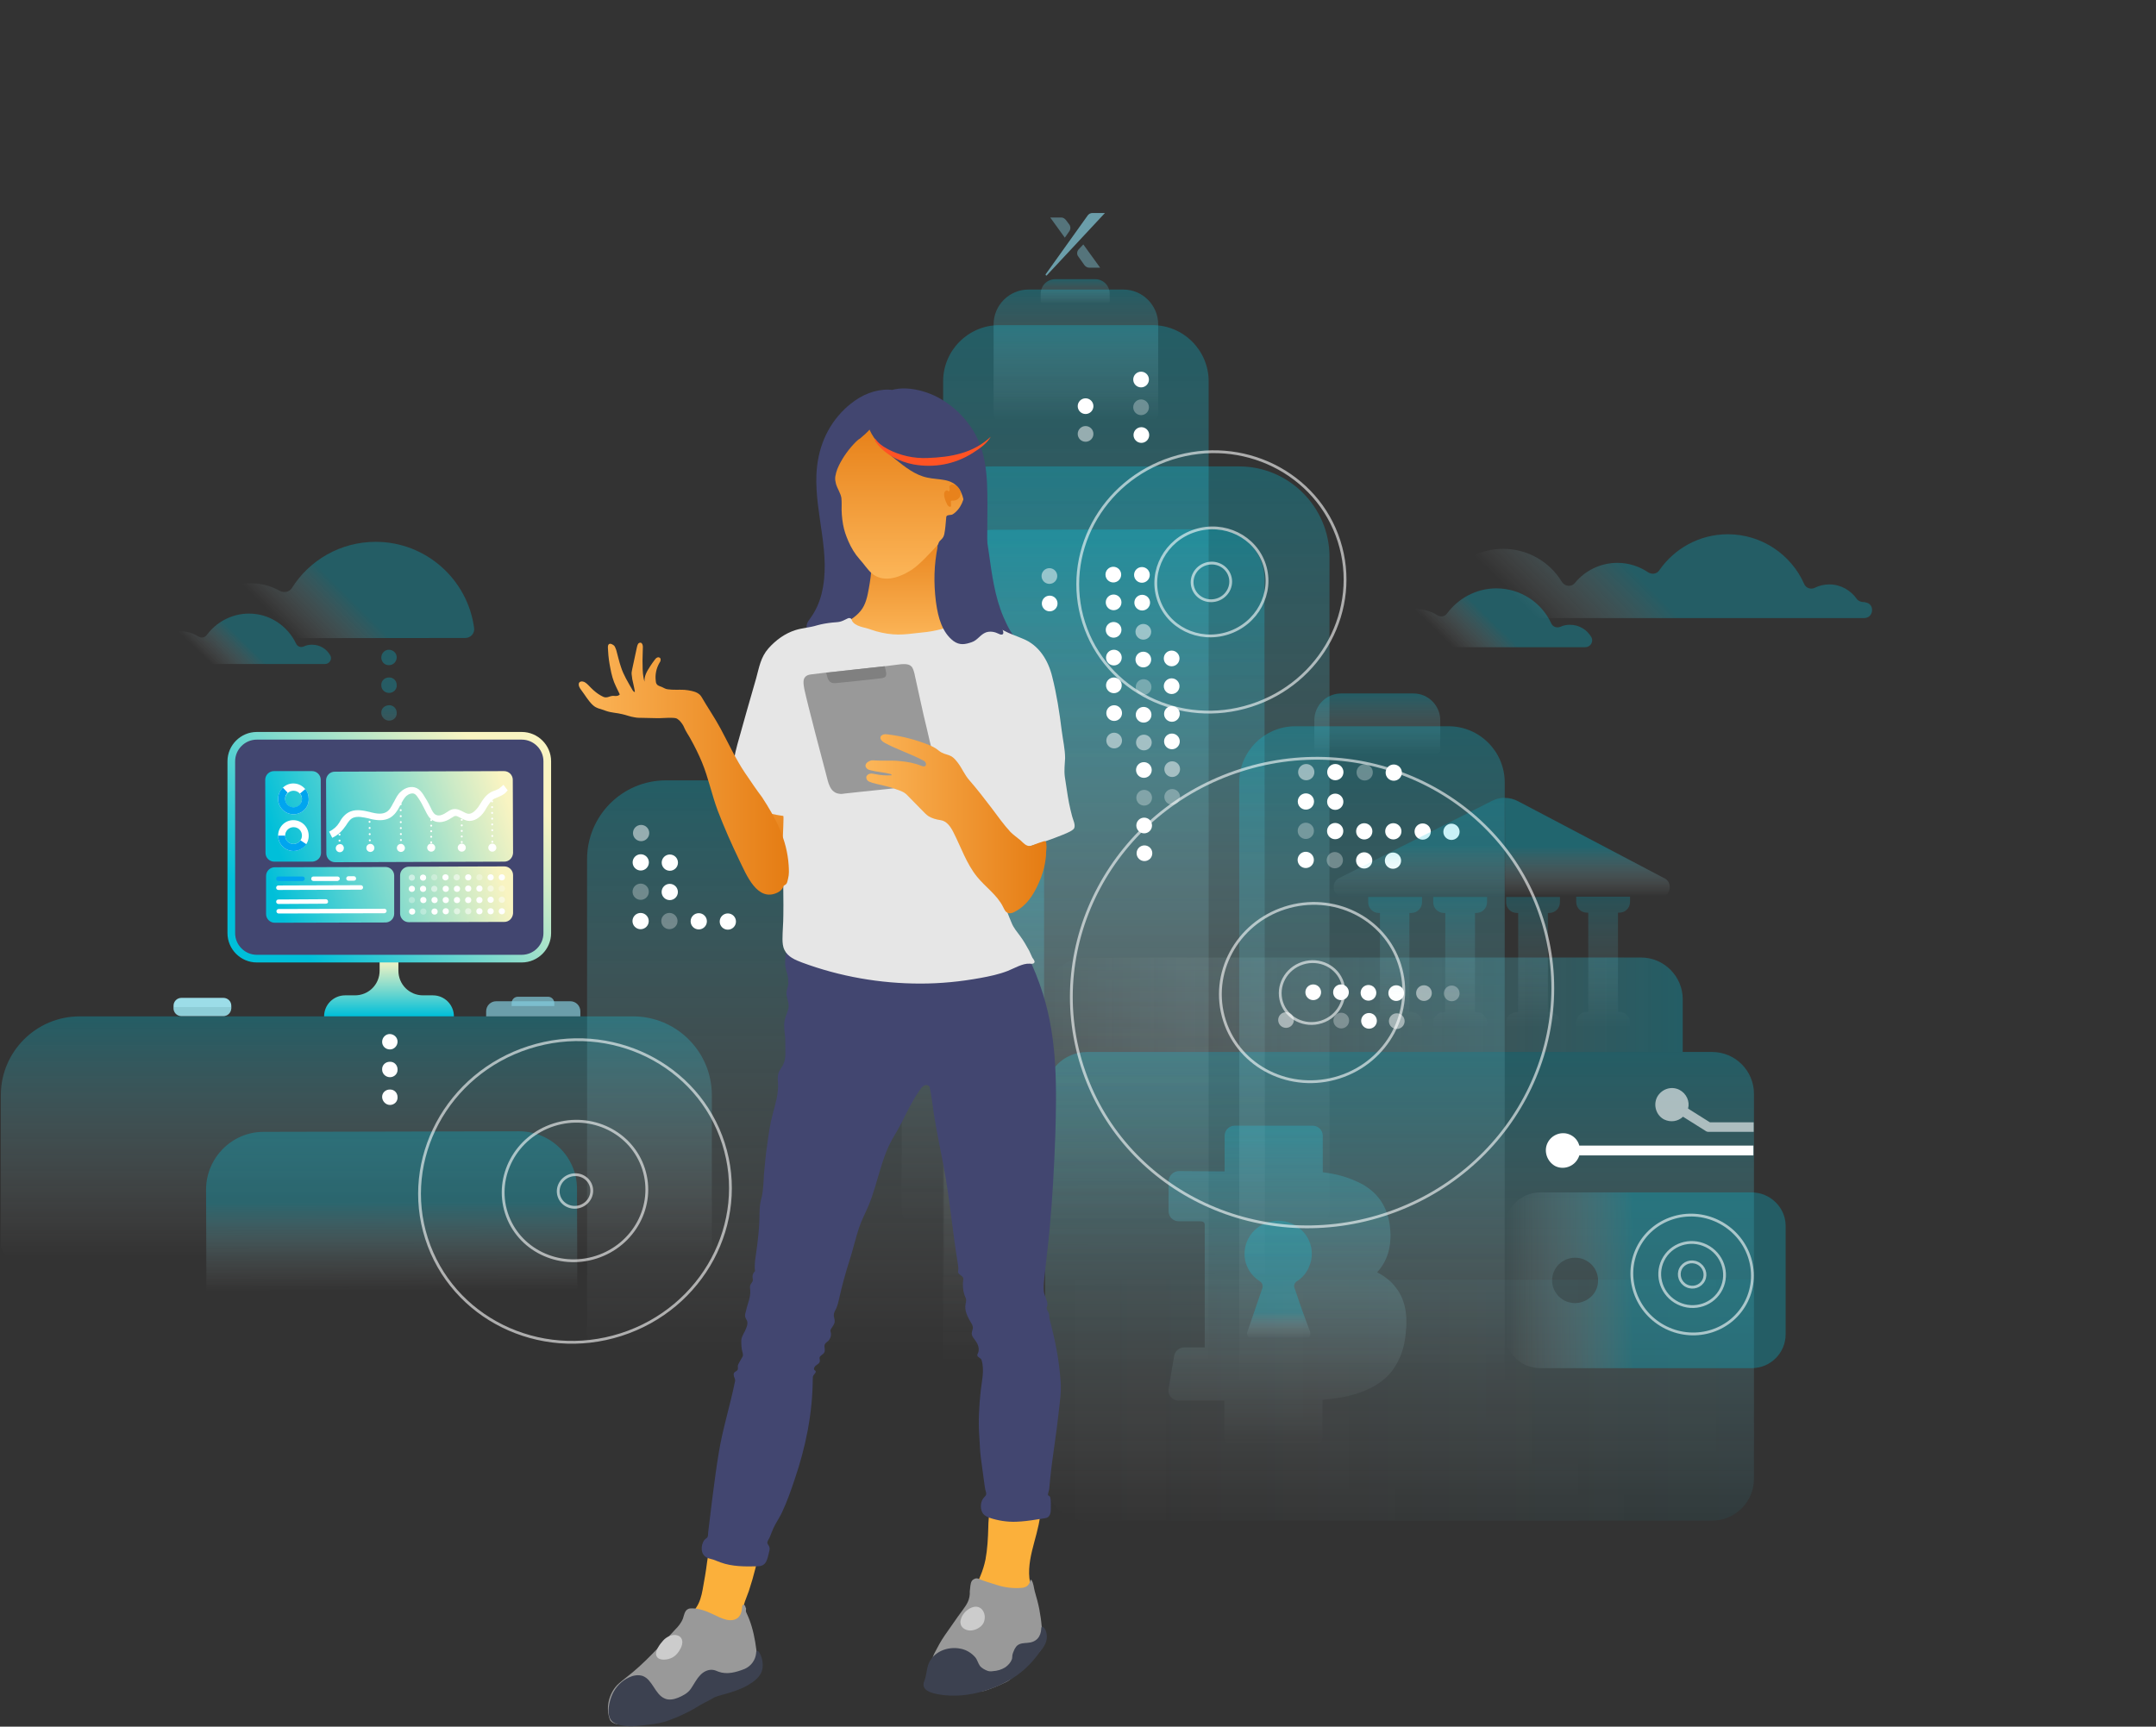 <svg id="main-il" width="100%" height="616px" viewBox="0 0 769 616" version="1.1" xmlns="http://www.w3.org/2000/svg" xmlns:xlink="http://www.w3.org/1999/xlink">
    <rect x="0" y="0" width="769" height="616" fill="#333333" stroke="none"/>
    <animateTransform xlink:href="#flying-bitcoin" attributeName="transform" type="translate" from="183, -150" to="183, 0" dur="0.8s" begin="lastAnim2.end - 0.6s" fill="freeze" values="183, -150; 183, 0" keySplines="0, 0, .58, 1" calcMode="spline" id="circAnim"></animateTransform>
    <animate xlink:href="#flying-bitcoin" attributeName="opacity" from="0" to="1" begin="lastAnim2.end - 0.6s" dur="0.8s" fill="freeze" id="circAnim2"></animate>
    <animate xlink:href="#flying-bitcoin-shadow" attributeName="opacity" from="1" to="0" begin="circAnim2.end" dur="0.6s" fill="freeze" id="circAnim4"></animate>
    <animate xlink:href="#flying-bitcoin-shadow" attributeName="height" from="168" to="0" begin="circAnim2.end" dur="0.6s" fill="freeze" id="circAnim5"></animate>
    <animateTransform xlink:href="#flying-bitcoin" attributeName="transform" type="translate" values="183, 0; 183, 6; 183, 0" begin="circAnim4.end + 0.3s" dur="3s" repeatCount="indefinite" fill="freeze" id="circAnim3"></animateTransform>
    <animateTransform xlink:href="#flying-icon-gift" attributeName="transform" type="translate" from="107, 769" to="107, 420" begin="0.5s" dur="1s" fill="freeze" values="107, 769; 107, 420" keySplines=".25, .1, .25, 1" calcMode="spline" id="rectAnim"></animateTransform>
    <animate xlink:href="#flying-icon-gift" attributeName="opacity" from="0" to="0.7" begin="0.5s" dur="1s" fill="freeze" id="rectAnim2"></animate>
    <animate xlink:href="#flying-icon-gift-shadow" attributeName="opacity" from="1" to="0" begin="rectAnim.end" dur="1s" fill="freeze" id="rectAnim3"></animate>
    <!-- <animateTransform
        xlink:href="#flying-icon-gift"
        attributeName="transform"
        type="translate"
        values="107, 420; 107, 417; 107, 420"
        begin="rectAnim3.end + .3s"
        dur="2s"
        repeatCount="indefinite"
        fill="freeze"
        id="rectAnim4"/> -->
    <animateTransform xlink:href="#flying-icon-cash" attributeName="transform" type="translate" from="769, 513" to="406, 513" begin="rectAnim.end - 0.6s" dur="1s" fill="freeze" values="769, 513; 406, 513" keySplines=".25, .1, .25, 1" calcMode="spline" id="cashAnim"></animateTransform>
    <animate xlink:href="#flying-icon-cash" attributeName="opacity" from="0" to="1" begin="rectAnim.end - 0.6s" dur="0.6s" fill="freeze" id="cashAnim2"></animate>
    <animate xlink:href="#flying-icon-cash-shadow" attributeName="opacity" from="1" to="0" begin="cashAnim2.end" dur="1s" fill="freeze" id="cashAnim3"></animate>
    <!-- <animateTransform
        xlink:href="#flying-icon-cash"
        attributeName="transform"
        type="translate"
        values="406, 513; 406, 510; 406, 513"
        begin="cashAnim2.end + .5s"
        dur="1.6s"
        repeatCount="indefinite"
        fill="freeze"
        id="cashAnim4"/> -->
    <animateTransform xlink:href="#flying-icon-debit" attributeName="transform" type="translate" from="769, 255" to="564, 255" begin="cashAnim2.end - 1s" dur="1s" fill="freeze" values="769, 255; 564, 255" keySplines=".25, .1, .25, 1" calcMode="spline" id="lastAnim"></animateTransform>
    <animate xlink:href="#flying-icon-debit" attributeName="opacity" from="0" to="1" begin="cashAnim2.end - 1s" dur="1s" fill="freeze" id="lastAnim2"></animate>
    <animate xlink:href="#flying-icon-debit-shadow" attributeName="opacity" from="1" to="0" begin="lastAnim2.end" dur="1s" fill="freeze" id="lastAnim3"></animate>
    <!-- <animateTransform
        xlink:href="#flying-icon-debit"
        attributeName="transform"
        type="translate"
        values="564, 255; 564, 252; 564, 255"
        begin="lastAnim3.end + .3s"
        dur="1.8s"
        repeatCount="indefinite"
        fill="freeze"
        id="lastAnim4"/> -->
    <defs>
        <linearGradient x1="50.012%" y1="100.011%" x2="50.012%" y2="0.011%" id="linearGradient-1">
            <stop stop-color="#FFFFFF" stop-opacity="0" offset="0.692%"></stop>
            <stop stop-color="#D9F5F9" stop-opacity="0.051" offset="17.6%"></stop>
            <stop stop-color="#78DDEB" stop-opacity="0.166" offset="55.55%"></stop>
            <stop stop-color="#00BFD9" stop-opacity="0.3" offset="100%"></stop>
        </linearGradient>
        <linearGradient x1="0.013%" y1="50.038%" x2="100.013%" y2="50.038%" id="linearGradient-2">
            <stop stop-color="#FFFFFF" stop-opacity="0" offset="0.692%"></stop>
            <stop stop-color="#D9F5F9" stop-opacity="0.051" offset="17.6%"></stop>
            <stop stop-color="#78DDEB" stop-opacity="0.166" offset="55.55%"></stop>
            <stop stop-color="#00BFD9" stop-opacity="0.3" offset="100%"></stop>
        </linearGradient>
        <linearGradient x1="0.012%" y1="50.021%" x2="100.012%" y2="50.021%" id="linearGradient-3">
            <stop stop-color="#FFFFFF" stop-opacity="0" offset="0.692%"></stop>
            <stop stop-color="#D9F5F9" stop-opacity="0.051" offset="17.6%"></stop>
            <stop stop-color="#78DDEB" stop-opacity="0.166" offset="55.55%"></stop>
            <stop stop-color="#00BFD9" stop-opacity="0.3" offset="100%"></stop>
        </linearGradient>
        <linearGradient x1="50.035%" y1="100.183%" x2="50.035%" y2="-0.012%" id="linearGradient-4">
            <stop stop-color="#FFFFFF" stop-opacity="0" offset="0.692%"></stop>
            <stop stop-color="#D9F5F9" stop-opacity="0.051" offset="17.6%"></stop>
            <stop stop-color="#78DDEB" stop-opacity="0.166" offset="55.55%"></stop>
            <stop stop-color="#00BFD9" stop-opacity="0.3" offset="100%"></stop>
        </linearGradient>
        <linearGradient x1="50.123%" y1="100.043%" x2="50.123%" y2="-0.177%" id="linearGradient-5">
            <stop stop-color="#FFFFFF" stop-opacity="0" offset="0.692%"></stop>
            <stop stop-color="#D9F5F9" stop-opacity="0.051" offset="4.624%"></stop>
            <stop stop-color="#78DDEB" stop-opacity="0.165" offset="13.45%"></stop>
            <stop stop-color="#0DC2DB" stop-opacity="0.285" offset="22.7%"></stop>
            <stop stop-color="#00BFD9" stop-opacity="0.3" offset="100%"></stop>
        </linearGradient>
        <linearGradient x1="0.029%" y1="50.029%" x2="100.029%" y2="50.029%" id="linearGradient-6">
            <stop stop-color="#FFFFFF" stop-opacity="0" offset="0.692%"></stop>
            <stop stop-color="#D9F5F9" stop-opacity="0.051" offset="8.335%"></stop>
            <stop stop-color="#78DDEB" stop-opacity="0.166" offset="25.5%"></stop>
            <stop stop-color="#00BFD9" stop-opacity="0.3" offset="45.6%"></stop>
            <stop stop-color="#00BFD9" stop-opacity="0.3" offset="100%"></stop>
        </linearGradient>
        <linearGradient x1="50.524%" y1="100.041%" x2="50.524%" y2="0.247%" id="linearGradient-7">
            <stop stop-color="#FFFFFF" stop-opacity="0" offset="0.692%"></stop>
            <stop stop-color="#D9F6F9" stop-opacity="0.051" offset="10.75%"></stop>
            <stop stop-color="#78DDEB" stop-opacity="0.165" offset="33.31%"></stop>
            <stop stop-color="#0AC2DB" stop-opacity="0.288" offset="57.6%"></stop>
            <stop stop-color="#00BFD9" stop-opacity="0.3" offset="100%"></stop>
        </linearGradient>
        <linearGradient x1="50.019%" y1="100.007%" x2="50.019%" y2="0.007%" id="linearGradient-8">
            <stop stop-color="#FFFFFF" stop-opacity="0" offset="0.692%"></stop>
            <stop stop-color="#D9F5F9" stop-opacity="0.051" offset="17.6%"></stop>
            <stop stop-color="#78DDEB" stop-opacity="0.166" offset="55.55%"></stop>
            <stop stop-color="#00BFD9" stop-opacity="0.3" offset="100%"></stop>
        </linearGradient>
        <linearGradient x1="50.074%" y1="99.966%" x2="49.927%" y2="0.03%" id="linearGradient-9">
            <stop stop-color="#FFFFFF" stop-opacity="0" offset="0.692%"></stop>
            <stop stop-color="#D9F5F9" stop-opacity="0.051" offset="17.6%"></stop>
            <stop stop-color="#78DDEB" stop-opacity="0.166" offset="55.55%"></stop>
            <stop stop-color="#00BFD9" stop-opacity="0.3" offset="100%"></stop>
        </linearGradient>
        <linearGradient x1="50.012%" y1="100.021%" x2="50.012%" y2="0.021%" id="linearGradient-10">
            <stop stop-color="#FFFFFF" stop-opacity="0" offset="0.692%"></stop>
            <stop stop-color="#D9F5F9" stop-opacity="0.051" offset="17.6%"></stop>
            <stop stop-color="#78DDEB" stop-opacity="0.166" offset="55.55%"></stop>
            <stop stop-color="#00BFD9" stop-opacity="0.3" offset="100%"></stop>
        </linearGradient>
        <linearGradient x1="50.018%" y1="100.009%" x2="50.018%" y2="0.009%" id="linearGradient-11">
            <stop stop-color="#FFFFFF" stop-opacity="0" offset="0.692%"></stop>
            <stop stop-color="#D9F5F9" stop-opacity="0.051" offset="17.6%"></stop>
            <stop stop-color="#78DDEB" stop-opacity="0.166" offset="55.55%"></stop>
            <stop stop-color="#00BFD9" stop-opacity="0.3" offset="100%"></stop>
        </linearGradient>
        <linearGradient x1="50.031%" y1="100.005%" x2="50.031%" y2="0.005%" id="linearGradient-12">
            <stop stop-color="#FFFFFF" stop-opacity="0" offset="0.692%"></stop>
            <stop stop-color="#D9F5F9" stop-opacity="0.051" offset="17.6%"></stop>
            <stop stop-color="#78DDEB" stop-opacity="0.166" offset="55.55%"></stop>
            <stop stop-color="#00BFD9" stop-opacity="0.3" offset="100%"></stop>
        </linearGradient>
        <linearGradient x1="50.05%" y1="100.039%" x2="50.05%" y2="0.039%" id="linearGradient-13">
            <stop stop-color="#FFFFFF" stop-opacity="0" offset="0.692%"></stop>
            <stop stop-color="#D9F5F9" stop-opacity="0.051" offset="17.6%"></stop>
            <stop stop-color="#78DDEB" stop-opacity="0.166" offset="55.55%"></stop>
            <stop stop-color="#00BFD9" stop-opacity="0.3" offset="100%"></stop>
        </linearGradient>
        <linearGradient x1="50.12%" y1="100.208%" x2="50.12%" y2="0.344%" id="linearGradient-14">
            <stop stop-color="#FFFFFF" stop-opacity="0" offset="0.692%"></stop>
            <stop stop-color="#D9F5F9" stop-opacity="0.051" offset="17.6%"></stop>
            <stop stop-color="#78DDEB" stop-opacity="0.166" offset="55.55%"></stop>
            <stop stop-color="#00BFD9" stop-opacity="0.3" offset="100%"></stop>
        </linearGradient>
        <linearGradient x1="50.065%" y1="100.276%" x2="50.065%" y2="0.494%" id="linearGradient-15">
            <stop stop-color="#FFFFFF" stop-opacity="0" offset="0.692%"></stop>
            <stop stop-color="#D9F5F9" stop-opacity="0.051" offset="17.6%"></stop>
            <stop stop-color="#78DDEB" stop-opacity="0.166" offset="55.55%"></stop>
            <stop stop-color="#00BFD9" stop-opacity="0.3" offset="100%"></stop>
        </linearGradient>
        <linearGradient x1="50.031%" y1="100.008%" x2="50.031%" y2="0.008%" id="linearGradient-16">
            <stop stop-color="#FFFFFF" stop-opacity="0" offset="0.692%"></stop>
            <stop stop-color="#D9F5F9" stop-opacity="0.051" offset="17.6%"></stop>
            <stop stop-color="#78DDEB" stop-opacity="0.166" offset="55.55%"></stop>
            <stop stop-color="#00BFD9" stop-opacity="0.3" offset="100%"></stop>
        </linearGradient>
        <linearGradient x1="50.109%" y1="69.26%" x2="49.892%" y2="30.737%" id="linearGradient-17">
            <stop stop-color="#FFFFFF" stop-opacity="0" offset="0.692%"></stop>
            <stop stop-color="#D9F5F9" stop-opacity="0.051" offset="17.6%"></stop>
            <stop stop-color="#78DDEB" stop-opacity="0.166" offset="55.55%"></stop>
            <stop stop-color="#00BFD9" stop-opacity="0.3" offset="100%"></stop>
        </linearGradient>
        <linearGradient x1="50.032%" y1="100.011%" x2="50.032%" y2="0.011%" id="linearGradient-18">
            <stop stop-color="#00BFD9" stop-opacity="0.3" offset="0%"></stop>
            <stop stop-color="#78DDEB" stop-opacity="0.166" offset="44.45%"></stop>
            <stop stop-color="#D9F5F9" stop-opacity="0.051" offset="82.4%"></stop>
            <stop stop-color="#FFFFFF" stop-opacity="0" offset="99.31%"></stop>
        </linearGradient>
        <linearGradient x1="28.458%" y1="95.139%" x2="71.558%" y2="5.003%" id="linearGradient-19">
            <stop stop-color="#FF5324" offset="0%"></stop>
            <stop stop-color="#F7931E" offset="100%"></stop>
        </linearGradient>
        <linearGradient x1="50.063%" y1="100.088%" x2="50.063%" y2="0.42%" id="linearGradient-20">
            <stop stop-color="#00BFD9" offset="0.614%"></stop>
            <stop stop-color="#72D7CE" offset="43.66%"></stop>
            <stop stop-color="#D3ECC6" offset="82.3%"></stop>
            <stop stop-color="#F9F4C2" offset="99.51%"></stop>
        </linearGradient>
        <linearGradient x1="8.907%" y1="79.017%" x2="91.145%" y2="21.006%" id="linearGradient-21">
            <stop stop-color="#00BFD9" offset="0.614%"></stop>
            <stop stop-color="#72D7CE" offset="43.36%"></stop>
            <stop stop-color="#D3ECC6" offset="81.72%"></stop>
            <stop stop-color="#F9F4C2" offset="98.81%"></stop>
        </linearGradient>
        <linearGradient x1="0.706%" y1="56.205%" x2="99.359%" y2="43.726%" id="linearGradient-22">
            <stop stop-color="#00BFD9" offset="0.614%"></stop>
            <stop stop-color="#5CD3D1" offset="35.55%"></stop>
            <stop stop-color="#CCEAC6" offset="80.15%"></stop>
            <stop stop-color="#F9F4C2" offset="100%"></stop>
        </linearGradient>
        <linearGradient x1="2.719%" y1="53.718%" x2="97.347%" y2="46.29%" id="linearGradient-23">
            <stop stop-color="#00BFD9" offset="0.614%"></stop>
            <stop stop-color="#5CD3D1" offset="35.55%"></stop>
            <stop stop-color="#CCEAC6" offset="80.15%"></stop>
            <stop stop-color="#F9F4C2" offset="100%"></stop>
        </linearGradient>
        <linearGradient x1="50.147%" y1="99.918%" x2="50.147%" y2="-0.082%" id="linearGradient-24">
            <stop stop-color="#E57C13" offset="0.411%"></stop>
            <stop stop-color="#FCB659" offset="99.38%"></stop>
        </linearGradient>
        <linearGradient x1="50.059%" y1="100.043%" x2="50.059%" y2="0.043%" id="linearGradient-25">
            <stop stop-color="#FCB659" offset="0.618%"></stop>
            <stop stop-color="#E57C13" offset="99.59%"></stop>
        </linearGradient>
        <linearGradient x1="50.063%" y1="99.62%" x2="50.063%" y2="-0.112%" id="linearGradient-26">
            <stop stop-color="#FCB659" offset="0.618%"></stop>
            <stop stop-color="#E57C13" offset="99.59%"></stop>
        </linearGradient>
        <linearGradient x1="17.35%" y1="51.83%" x2="87.59%" y2="51.83%" id="linearGradient-27">
            <stop stop-color="#E57C13" offset="0.411%"></stop>
            <stop stop-color="#FCB659" offset="99.38%"></stop>
        </linearGradient>
        <linearGradient x1="0.039%" y1="50.021%" x2="100.039%" y2="50.021%" id="linearGradient-28">
            <stop stop-color="#FCB659" offset="0.618%"></stop>
            <stop stop-color="#E57C13" offset="99.59%"></stop>
        </linearGradient>
        <linearGradient x1="-0.446%" y1="50.029%" x2="99.947%" y2="50.029%" id="linearGradient-29">
            <stop stop-color="#FCB659" offset="0.618%"></stop>
            <stop stop-color="#E57C13" offset="99.59%"></stop>
        </linearGradient>
        <linearGradient x1="23.466%" y1="63.407%" x2="79.519%" y2="44.074%" id="linearGradient-30">
            <stop stop-color="#FFFFFF" stop-opacity="0" offset="0.692%"></stop>
            <stop stop-color="#D9F5F9" stop-opacity="0.051" offset="9.806%"></stop>
            <stop stop-color="#78DDEB" stop-opacity="0.166" offset="30.27%"></stop>
            <stop stop-color="#00BFD9" stop-opacity="0.3" offset="54.24%"></stop>
        </linearGradient>
        <linearGradient x1="23.652%" y1="59.722%" x2="75.135%" y2="45.604%" id="linearGradient-31">
            <stop stop-color="#FFFFFF" stop-opacity="0" offset="0.692%"></stop>
            <stop stop-color="#D9F5F9" stop-opacity="0.051" offset="10.06%"></stop>
            <stop stop-color="#78DDEB" stop-opacity="0.166" offset="31.09%"></stop>
            <stop stop-color="#00BFD9" stop-opacity="0.3" offset="55.72%"></stop>
        </linearGradient>
        <linearGradient x1="23.594%" y1="59.735%" x2="75.161%" y2="45.596%" id="linearGradient-32">
            <stop stop-color="#FFFFFF" stop-opacity="0" offset="0.692%"></stop>
            <stop stop-color="#D9F5F9" stop-opacity="0.051" offset="9.806%"></stop>
            <stop stop-color="#78DDEB" stop-opacity="0.166" offset="30.27%"></stop>
            <stop stop-color="#00BFD9" stop-opacity="0.3" offset="54.24%"></stop>
        </linearGradient>
        <linearGradient x1="24.348%" y1="55.405%" x2="75.037%" y2="46.813%" id="linearGradient-33">
            <stop stop-color="#FFFFFF" stop-opacity="0" offset="0.692%"></stop>
            <stop stop-color="#D9F5F9" stop-opacity="0.051" offset="10.06%"></stop>
            <stop stop-color="#78DDEB" stop-opacity="0.166" offset="31.09%"></stop>
            <stop stop-color="#00BFD9" stop-opacity="0.3" offset="55.72%"></stop>
        </linearGradient>
        <linearGradient x1="0.018%" y1="50.075%" x2="100.018%" y2="50.075%" id="linearGradient-34">
            <stop stop-color="#00BFD9" stop-opacity="0.3" offset="0%"></stop>
            <stop stop-color="#78DDEB" stop-opacity="0.166" offset="44.45%"></stop>
            <stop stop-color="#D9F5F9" stop-opacity="0.051" offset="82.4%"></stop>
            <stop stop-color="#FFFFFF" stop-opacity="0" offset="99.31%"></stop>
        </linearGradient>
        <linearGradient x1="50.025%" y1="100.172%" x2="50.025%" y2="0.172%" id="linearGradient-35">
            <stop stop-color="#FFFFFF" stop-opacity="0" offset="0.692%"></stop>
            <stop stop-color="#D9F5F9" stop-opacity="0.051" offset="9.218%"></stop>
            <stop stop-color="#78DDEB" stop-opacity="0.166" offset="28.36%"></stop>
            <stop stop-color="#00BFD9" stop-opacity="0.3" offset="50.78%"></stop>
            <stop stop-color="#00BFD9" stop-opacity="0.3" offset="100%"></stop>
        </linearGradient>
        <linearGradient x1="50.153%" y1="100.039%" x2="50.153%" y2="0.039%" id="linearGradient-36">
            <stop stop-color="#FFFFFF" stop-opacity="0" offset="0.692%"></stop>
            <stop stop-color="#D9F5F9" stop-opacity="0.051" offset="17.6%"></stop>
            <stop stop-color="#78DDEB" stop-opacity="0.166" offset="55.55%"></stop>
            <stop stop-color="#00BFD9" stop-opacity="0.3" offset="100%"></stop>
        </linearGradient>
        <linearGradient x1="50.153%" y1="100.17%" x2="50.153%" y2="0.169%" id="linearGradient-37">
            <stop stop-color="#FFFFFF" stop-opacity="0" offset="0.692%"></stop>
            <stop stop-color="#D9F5F9" stop-opacity="0.051" offset="17.6%"></stop>
            <stop stop-color="#78DDEB" stop-opacity="0.166" offset="55.55%"></stop>
            <stop stop-color="#00BFD9" stop-opacity="0.3" offset="100%"></stop>
        </linearGradient>
        <linearGradient x1="50.05%" y1="99.889%" x2="50.05%" y2="-0.111%" id="linearGradient-38">
            <stop stop-color="#FFFFFF" stop-opacity="0" offset="0.692%"></stop>
            <stop stop-color="#D9F5F9" stop-opacity="0.051" offset="9.218%"></stop>
            <stop stop-color="#78DDEB" stop-opacity="0.166" offset="28.36%"></stop>
            <stop stop-color="#00BFD9" stop-opacity="0.3" offset="50.78%"></stop>
            <stop stop-color="#00BFD9" stop-opacity="0.3" offset="100%"></stop>
        </linearGradient>
        <linearGradient x1="0.012%" y1="50.041%" x2="100.012%" y2="50.041%" id="linearGradient-39">
            <stop stop-color="#00BFD9" stop-opacity="0.3" offset="0%"></stop>
            <stop stop-color="#78DDEB" stop-opacity="0.166" offset="44.45%"></stop>
            <stop stop-color="#D9F5F9" stop-opacity="0.051" offset="82.4%"></stop>
            <stop stop-color="#FFFFFF" stop-opacity="0" offset="99.31%"></stop>
        </linearGradient>
        <linearGradient x1="50.045%" y1="0.014%" x2="50.045%" y2="100.014%" id="linearGradient-40">
            <stop stop-color="#00BFD9" stop-opacity="0.3" offset="0%"></stop>
            <stop stop-color="#44D0E3" stop-opacity="0.224" offset="14.29%"></stop>
            <stop stop-color="#C0EFF6" stop-opacity="0.081" offset="41.26%"></stop>
            <stop stop-color="#F2FCFD" stop-opacity="0.017" offset="53.15%"></stop>
            <stop stop-color="#FFFFFF" stop-opacity="0" offset="99.31%"></stop>
        </linearGradient>
    </defs>
    <g id="Page-1" stroke="none" stroke-width="1" fill="none" fill-rule="evenodd">
        <g id="Artboard" transform="translate(0, -3)">
            <g id="wallet-pic-1">
                <g id="Group" transform="translate(372, 344)" fill-rule="nonzero">
                    <path d="M238.7,201.5 L15.7,201.5 C7.5,201.5 0.8,194.8 0.8,186.6 L0.8,49.2 C0.8,41 7.5,34.3 15.7,34.3 L238.7,34.3 C246.9,34.3 253.6,41 253.6,49.2 L253.6,186.6 C253.5,194.8 246.9,201.5 238.7,201.5 Z" id="Path" fill="url(#linearGradient-1)"></path>
                    <path d="M15.6,34.3 L228.2,34.3 L228.2,15.5 C228.2,7.3 221.5,0.6 213.3,0.6 L15.6,0.6 C7.4,0.6 0.7,7.3 0.7,15.5 L0.7,48.8 C0.9,40.8 7.5,34.3 15.6,34.3 Z" id="Path" fill="url(#linearGradient-2)"></path>
                    <path d="M0.8,186.6 C0.8,194.8 7.5,201.5 15.7,201.5 L238.7,201.5 C246.9,201.5 253.6,194.8 253.6,186.6 L253.6,115.5 L0.7,115.5 L0.8,186.6 Z" id="Path" fill="url(#linearGradient-3)" opacity="0.2"></path>
                    <g transform="translate(44, 60)" id="Path">
                        <path d="M81.9,58.4 L81.9,58.4 C80.2,56.1 77.9,54.3 75.2,52.9 C78.9,48.9 80.5,43.5 79.8,37 C79.5,33.6 78.5,30.6 76.9,28 C75.3,25.4 73,23.3 70.3,21.7 C67.8,20.3 65,19.2 62.1,18.4 C60.2,17.9 58.1,17.5 55.8,17.2 L55.8,4.2 C55.8,2.2 54.2,0.6 52.2,0.6 L39.6,0.6 L39.6,0.6 L24.4,0.6 C22.4,0.6 20.8,2.2 20.8,4.2 L20.8,16.9 C20,16.9 19.1,16.9 18.2,16.9 L4.5,16.8 L4.5,16.8 C3.5,16.8 2.6,17.2 1.9,17.9 C1.2,18.6 0.8,19.5 0.8,20.5 L0.8,31.1 C0.8,33.1 2.4,34.7 4.4,34.7 L11.6,34.7 C13.3,34.7 13.6,35.1 13.7,35.8 L13.7,79.7 L13.7,79.7 L13.6,79.7 L6.4,79.7 C4.6,79.7 3.1,81 2.8,82.7 L0.8,94.5 C0.6,95.6 0.9,96.6 1.6,97.4 C2.3,98.2 3.3,98.7 4.4,98.7 L17.3,98.7 C18.1,98.7 19.2,98.7 20.7,98.7 L20.7,98.7 L20.7,111.5 C20.7,113.5 22.3,115.1 24.3,115.1 L39.5,115.1 L39.5,115.1 L52.1,115.1 C54.1,115.1 55.7,113.5 55.7,111.5 L55.7,98.4 C58,98.2 60.2,97.9 62.1,97.6 C65.1,97.1 68,96.3 70.7,95.2 C73.6,94 76,92.5 78,90.8 C80,89 81.7,86.7 83,83.9 C84.3,81.2 85.1,78.1 85.4,74.6 C86.2,67.8 85,62.3 81.9,58.4 Z" fill="url(#linearGradient-4)"></path>
                        <path d="M48.4,66.3 L45.7,58.4 C45.4,57.7 45.7,56.9 46.2,56.4 C46.3,56.3 46.3,56.3 46.4,56.2 C48.1,55.2 49.5,53.7 50.4,52 C50.6,51.6 50.9,51.1 51,50.7 C51.6,49.3 51.9,47.8 51.9,46.3 C51.9,39.8 46.5,34.5 39.9,34.5 L39.9,34.5 L39.9,34.5 C33.3,34.5 27.9,39.8 27.9,46.3 C27.9,50.5 30.1,54.1 33.5,56.2 C34.2,56.7 34.5,57.6 34.3,58.4 L28.9,74.2 C28.5,75.4 29.4,76.7 30.7,76.7 L39.7,76.7 L49.4,76.7 L49.4,76.7 C49.9,76.7 50.3,76.5 50.7,76.2 C50.8,76.1 50.9,76 51,75.9 C51.3,75.4 51.5,74.8 51.3,74.2 L48.4,66.3 Z" fill="url(#linearGradient-5)"></path>
                    </g>
                    <path d="M252.8,84.4 L177.4,84.4 C170.4,84.4 164.7,90.1 164.7,97.1 L164.7,115.8 L164.7,115.8 L164.7,134.5 C164.7,138.4 166.5,141.9 169.3,144.2 C170.1,144.9 171,145.5 172,145.9 C172.3,146.1 172.6,146.2 173,146.3 C174.4,146.8 175.9,147.1 177.5,147.1 L252.8,147.1 C259.5,147.1 264.9,141.7 264.9,135 L264.9,96.3 C264.9,89.8 259.4,84.4 252.8,84.4 Z M189.8,107.7 C194.3,107.7 198,111.3 198,115.8 L198,115.8 L198,115.8 C198,116.9 197.8,118 197.4,118.9 C196.4,121.3 194.2,123.1 191.5,123.7 C191,123.8 190.4,123.9 189.8,123.9 C189.2,123.9 188.7,123.8 188.1,123.7 C187,123.5 186,123.1 185.2,122.5 C184.3,121.9 183.6,121.2 183,120.3 C182.1,119 181.6,117.5 181.6,115.8 L181.6,115.8 L181.6,115.8 C181.6,111.3 185.3,107.7 189.8,107.7 Z" id="Shape" fill="url(#linearGradient-6)"></path>
                </g>
                <path d="M136,237.6 C136,236.1 137.2,234.8 138.7,234.8 C140.2,234.8 141.5,236 141.5,237.5 C141.5,239 140.3,240.3 138.8,240.3 C137.2,240.4 136,239.1 136,237.6 Z M138.8,250.2 C140.3,250.2 141.6,249 141.5,247.4 C141.5,245.9 140.3,244.6 138.7,244.7 C137.2,244.7 135.9,245.9 136,247.5 C136,249 137.2,250.2 138.8,250.2 Z M138.8,260.1 C140.3,260.1 141.6,258.9 141.5,257.3 C141.5,255.8 140.3,254.5 138.7,254.6 C137.1,254.7 135.9,255.8 136,257.4 C136.1,258.9 137.3,260.1 138.8,260.1 Z M138.9,270 C140.4,270 141.7,268.8 141.6,267.2 C141.6,265.7 140.4,264.4 138.8,264.5 C137.3,264.5 136,265.7 136.1,267.3 C136.1,268.8 137.3,270 138.9,270 Z M138.9,279.9 C140.4,279.9 141.7,278.7 141.6,277.1 C141.6,275.6 140.4,274.3 138.8,274.4 C137.3,274.4 136,275.6 136.1,277.2 C136.1,278.6 137.4,279.9 138.9,279.9 Z" id="Shape" fill="url(#linearGradient-7)" fill-rule="nonzero"></path>
                <path d="M468.3,440.6 L327.6,440.6 C324.3,440.6 321.6,437.9 321.6,434.6 L321.6,201.6 C321.6,183.9 336.1,169.4 353.8,169.4 L442,169.4 C459.7,169.4 474.2,183.9 474.2,201.6 L474.2,434.7 C474.3,437.9 471.6,440.6 468.3,440.6 Z" id="Path" fill="url(#linearGradient-8)" fill-rule="nonzero"></path>
                <path d="M447.9,465.3 L340.1,465.6 C338.3,465.6 336.8,464.1 336.8,462.3 L336.6,209.8 C336.6,200 344.5,192 354.3,192 L433.2,191.8 C443,191.8 451,199.7 451,209.5 L451.2,462 C451.2,463.8 449.7,465.3 447.9,465.3 Z" id="Path" fill="url(#linearGradient-9)" fill-rule="nonzero"></path>
                <path d="M248.7,452 L5.5,452 C2.6,452 0.3,449.7 0.3,446.8 L0.3,393.7 C0.3,378.2 12.9,365.6 28.4,365.6 L225.8,365.6 C241.3,365.6 253.9,378.2 253.9,393.7 L253.9,446.8 C253.9,449.7 251.5,452 248.7,452 Z" id="Path" fill="url(#linearGradient-10)" fill-rule="nonzero"></path>
                <path d="M367.2,487.6 L214.6,487.6 C211.7,487.6 209.4,485.3 209.4,482.4 L209.4,309.5 C209.4,294 222,281.4 237.5,281.4 L344.3,281.4 C359.8,281.4 372.4,294 372.4,309.5 L372.4,482.3 C372.4,485.3 370,487.6 367.2,487.6 Z" id="Path" fill="url(#linearGradient-11)" fill-rule="nonzero"></path>
                <path d="M427.4,493.3 L340.1,493.3 C338.1,493.3 336.4,491.6 336.4,489.6 L336.4,139 C336.4,128 345.4,119 356.4,119 L411.1,119 C422.1,119 431.1,128 431.1,139 L431.1,489.6 C431.1,491.6 429.5,493.3 427.4,493.3 Z" id="Path" fill="url(#linearGradient-12)" fill-rule="nonzero"></path>
                <path d="M410.8,153 L356.7,153 C355.4,153 354.4,152 354.4,150.7 L354.4,118.7 C354.4,111.9 360,106.3 366.8,106.3 L400.7,106.3 C407.5,106.3 413.1,111.9 413.1,118.7 L413.1,150.7 C413.1,152 412.1,153 410.8,153 Z" id="Path" fill="url(#linearGradient-13)" fill-rule="nonzero"></path>
                <path d="M394.8,111.4 L372.2,111.4 C371.7,111.4 371.2,111 371.2,110.4 L371.2,107.8 C371.2,104.9 373.5,102.6 376.4,102.6 L390.6,102.6 C393.5,102.6 395.8,104.9 395.8,107.8 L395.8,110.4 C395.8,111 395.3,111.4 394.8,111.4 Z" id="Path" fill="url(#linearGradient-14)" fill-rule="nonzero"></path>
                <path d="M512,272.1 L470.6,272.1 C469.6,272.1 468.8,271.3 468.8,270.3 L468.8,259.9 C468.8,254.7 473.1,250.4 478.3,250.4 L504.2,250.4 C509.4,250.4 513.7,254.7 513.7,259.9 L513.7,270.3 C513.8,271.3 513,272.1 512,272.1 Z" id="Path" fill="url(#linearGradient-15)" fill-rule="nonzero"></path>
                <path d="M533,498.3 L445.7,498.3 C443.7,498.3 442,496.6 442,494.6 L442,282.1 C442,271.1 451,262.1 462,262.1 L516.7,262.1 C527.7,262.1 536.7,271.1 536.7,282.1 L536.7,494.6 C536.8,496.6 535.1,498.3 533,498.3 Z" id="Path" fill="url(#linearGradient-16)" fill-rule="nonzero"></path>
                <path d="M202.2,488.6 L77.5,488.9 C75.4,488.9 73.7,487.2 73.7,485.1 L73.5,427.4 C73.5,416.1 82.7,406.8 94,406.8 L185.2,406.6 C196.5,406.6 205.8,415.8 205.8,427.1 L206,484.8 C206,486.9 204.3,488.6 202.2,488.6 Z" id="Path" fill="url(#linearGradient-17)" fill-rule="nonzero"></path>
                <g id="Group" transform="translate(371, 135)" fill="#FFFFFF" fill-rule="nonzero">
                    <g transform="translate(33, 0)" id="Oval">
                        <circle opacity="0.5" cx="3.8" cy="93.4" r="2.8"></circle>
                        <circle cx="3" cy="3.4" r="2.8"></circle>
                    </g>
                    <g transform="translate(13, 10)" id="Oval">
                        <circle cx="23.8" cy="93.3" r="2.8"></circle>
                        <circle cx="3.2" cy="2.9" r="2.8"></circle>
                        <circle opacity="0.3" cx="23" cy="3.3" r="2.8"></circle>
                    </g>
                    <g transform="translate(13, 20)" id="Oval">
                        <circle opacity="0.3" cx="23.9" cy="93.1" r="2.8"></circle>
                        <circle opacity="0.5" cx="3.2" cy="2.8" r="2.8"></circle>
                        <circle cx="13.1" cy="53" r="2.8"></circle>
                        <circle cx="23.1" cy="3.2" r="2.8"></circle>
                    </g>
                    <g transform="translate(0, 70)" id="Oval">
                        <circle cx="36.9" cy="53" r="2.8"></circle>
                        <circle cx="46.9" cy="32.9" r="2.8"></circle>
                        <circle opacity="0.5" cx="3.3" cy="3.5" r="2.8"></circle>
                        <circle cx="3.4" cy="13.3" r="2.8"></circle>
                        <circle cx="26.2" cy="12.9" r="2.8"></circle>
                    </g>
                    <g transform="translate(23, 89)" id="Oval">
                        <circle opacity="0.5" cx="14" cy="43.9" r="2.8"></circle>
                        <circle cx="23.9" cy="23.8" r="2.8"></circle>
                        <circle cx="3.2" cy="3.7" r="2.8"></circle>
                    </g>
                    <g transform="translate(23, 99)" id="Oval">
                        <circle cx="14" cy="43.7" r="2.8"></circle>
                        <circle cx="24" cy="23.7" r="2.8"></circle>
                        <circle cx="3.3" cy="3.6" r="2.8"></circle>
                    </g>
                    <g transform="translate(23, 109)" id="Oval">
                        <circle opacity="0.3" cx="14.1" cy="43.6" r="2.8"></circle>
                        <circle cx="24" cy="23.5" r="2.8"></circle>
                        <circle cx="3.3" cy="3.5" r="2.8"></circle>
                    </g>
                    <g transform="translate(23, 70)" id="Oval">
                        <circle cx="14.1" cy="92.5" r="2.8"></circle>
                        <circle opacity="0.5" cx="24.1" cy="72.4" r="2.8"></circle>
                        <circle cx="3.4" cy="52.4" r="2.8"></circle>
                        <circle cx="13.3" cy="3.1" r="2.8"></circle>
                    </g>
                    <g transform="translate(23, 80)" id="Oval">
                        <circle cx="14.2" cy="92.4" r="2.8"></circle>
                        <circle opacity="0.3" cx="24.1" cy="72.3" r="2.8"></circle>
                        <circle opacity="0.5" cx="3.4" cy="52.2" r="2.8"></circle>
                        <circle cx="13.4" cy="3" r="2.8"></circle>
                    </g>
                </g>
                <g id="flying-bitcoin" opacity="0" height="168" transform="translate(183, 0)" fill-rule="nonzero">
                    <path id="flying-bitcoin-shadow" opacity="1" d="M90.8,4.9 L90.8,163.5 C90.8,166.1 88.7,168.2 86.1,168.2 L4.9,168.2 C2.3,168.2 0.2,166.1 0.2,163.5 L0.2,4.9 C0.2,2.3 2.3,0.2 4.9,0.2 L86.1,0.2 C88.7,0.2 90.8,2.3 90.8,4.9 Z" fill="url(#linearGradient-18)"></path>
                    <circle id="Oval" fill="url(#linearGradient-19)" cx="45.6" cy="161.6" r="45.6"></circle>
                    <path d="M66.7,155.2 C65.5,154.4 64.1,153.9 62.6,153.7 C63.7,151.2 63.5,148.4 62.2,145.4 C61.5,143.8 60.5,142.6 59.4,141.6 C58.2,140.6 56.8,140 55.3,139.7 C53.9,139.4 52.4,139.4 50.9,139.5 C49.9,139.6 48.9,139.7 47.7,140 L45.6,133.8 C45.3,132.9 44.2,132.4 43.3,132.7 L36.5,135.1 L55.3,189.2 L62.1,186.8 C63,186.5 63.5,185.4 63.2,184.5 L61.1,178.3 C62.2,177.8 63.1,177.4 64,176.9 C65.3,176.2 66.6,175.3 67.7,174.3 C68.9,173.3 69.8,172.2 70.4,171 C71.1,169.8 71.5,168.4 71.6,166.9 C71.8,165.4 71.6,163.8 71.2,162.1 C70.3,159 68.8,156.6 66.7,155.2 L66.7,155.2 Z" id="Path" fill="#FCC888"></path>
                    <path d="M36.4,135.2 L30.1,137.4 C29.2,137.7 28.7,138.8 29,139.7 L31.1,145.7 C30.7,145.8 30.3,146 29.9,146.1 L23.4,148.3 L23.4,148.3 C22.9,148.5 22.6,148.8 22.4,149.2 C22.2,149.6 22.2,150.1 22.3,150.6 L24,155.6 C24.3,156.5 25.4,157 26.3,156.7 L29.7,155.5 C30.5,155.2 30.7,155.4 30.9,155.7 L38.1,176.4 L38.1,176.4 C38.1,176.4 38.1,176.4 38,176.4 L34.6,177.6 C33.8,177.9 33.3,178.7 33.4,179.6 L34.4,185.5 C34.5,186 34.8,186.5 35.3,186.8 C35.8,187.1 36.3,187.1 36.8,187 L42.9,184.9 C43.3,184.8 43.8,184.6 44.5,184.4 L44.5,184.4 L46.6,190.5 C46.9,191.4 48,191.9 48.9,191.6 L55.2,189.4 L36.4,135.2 Z" id="Path" fill="#FFE3C2"></path>
                </g>
                <g id="Group" transform="translate(82, 265)">
                    <path d="M72.4,93.1 L68.9,93.1 C64,93.1 60.1,89.2 60.1,84.3 L60.1,79.9 L53.4,79.9 L53.4,84.3 C53.4,89.2 49.5,93.1 44.6,93.1 L41.1,93.1 C37,93.1 33.6,96.4 33.6,100.6 L79.9,100.6 C79.9,96.5 76.6,93.1 72.4,93.1 Z" id="Path" fill="url(#linearGradient-20)" fill-rule="nonzero"></path>
                    <path d="M104.1,80 L9.6,80 C4.6,80 0.5,75.9 0.5,70.9 L0.5,9.6 C0.5,4.6 4.6,0.5 9.6,0.5 L104.1,0.5 C109.1,0.5 113.2,4.6 113.2,9.6 L113.2,70.9 C113.2,75.9 109.1,80 104.1,80 Z" id="Path" stroke="url(#linearGradient-21)" stroke-width="2.732" fill="#424670" fill-rule="nonzero"></path>
                    <g transform="translate(12, 13)">
                        <path d="M85.9,32.4 L25.5,32.6 C23.8,32.6 22.4,31.2 22.4,29.5 L22.3,3.4 C22.3,1.7 23.7,0.3 25.4,0.3 L85.8,0.1 C87.5,0.1 88.9,1.5 88.9,3.2 L89,29.3 C88.9,31 87.6,32.4 85.9,32.4 Z M20.5,29.3 L20.4,3.2 C20.4,1.5 19,0.1 17.3,0.1 L3.7,0.1 C2,0.1 0.6,1.5 0.6,3.2 L0.7,29.3 C0.7,31 2.1,32.4 3.8,32.4 L17.4,32.4 C19.1,32.3 20.5,31 20.5,29.3 Z" id="Shape" fill="url(#linearGradient-22)" fill-rule="nonzero"></path>
                        <g transform="translate(26, 26)">
                            <circle id="Oval" fill="#FFFFFF" fill-rule="nonzero" cx="1.2" cy="1.6" r="1.1"></circle>
                            <path d="M2.3,1.6 C2.3,2.2 1.8,2.7 1.2,2.7 C0.6,2.7 0.1,2.2 0.1,1.6 C0.1,1 0.6,0.5 1.2,0.5 C1.8,0.4 2.3,0.9 2.3,1.6 Z" id="Path" stroke="#FFFFFF" stroke-width="0.702"></path>
                        </g>
                        <g transform="translate(36, 26)">
                            <circle id="Oval" fill="#FFFFFF" fill-rule="nonzero" cx="2" cy="1.5" r="1.1"></circle>
                            <path d="M3.2,1.5 C3.2,2.1 2.7,2.6 2.1,2.6 C1.5,2.6 1,2.1 1,1.5 C1,0.9 1.5,0.4 2.1,0.4 C2.7,0.4 3.2,0.9 3.2,1.5 Z" id="Path" stroke="#FFFFFF" stroke-width="0.702"></path>
                        </g>
                        <g transform="translate(47, 26)">
                            <circle id="Oval" fill="#FFFFFF" fill-rule="nonzero" cx="1.9" cy="1.5" r="1.1"></circle>
                            <path d="M3.1,1.5 C3.1,2.1 2.6,2.6 2,2.6 C1.4,2.6 0.9,2.1 0.9,1.5 C0.9,0.9 1.4,0.4 2,0.4 C2.6,0.4 3,0.9 3.1,1.5 Z" id="Path" stroke="#FFFFFF" stroke-width="0.702"></path>
                        </g>
                        <g transform="translate(58, 26)">
                            <circle id="Oval" fill="#FFFFFF" fill-rule="nonzero" cx="1.8" cy="1.5" r="1.1"></circle>
                            <path d="M2.9,1.4 C2.9,2 2.4,2.5 1.8,2.5 C1.2,2.5 0.7,2 0.7,1.4 C0.7,0.8 1.2,0.3 1.8,0.3 C2.4,0.3 2.9,0.8 2.9,1.4 Z" id="Path" stroke="#FFFFFF" stroke-width="0.702"></path>
                        </g>
                        <g transform="translate(69, 26)">
                            <circle id="Oval" fill="#FFFFFF" fill-rule="nonzero" cx="1.7" cy="1.4" r="1.1"></circle>
                            <path d="M2.8,1.4 C2.8,2 2.3,2.5 1.7,2.5 C1.1,2.5 0.6,2 0.6,1.4 C0.6,0.8 1.1,0.3 1.7,0.3 C2.3,0.3 2.8,0.8 2.8,1.4 Z" id="Path" stroke="#FFFFFF" stroke-width="0.702"></path>
                        </g>
                        <g transform="translate(80, 26)">
                            <circle id="Oval" fill="#FFFFFF" fill-rule="nonzero" cx="1.6" cy="1.4" r="1.1"></circle>
                            <path d="M2.7,1.4 C2.7,2 2.2,2.5 1.6,2.5 C1,2.5 0.5,2 0.5,1.4 C0.5,0.8 1,0.3 1.6,0.3 C2.2,0.3 2.7,0.8 2.7,1.4 Z" id="Path" stroke="#FFFFFF" stroke-width="0.702"></path>
                        </g>
                        <g transform="translate(26, 20)" id="Path">
                            <path d="M1.2,7 L1.1,0.6"></path>
                            <g stroke="#FFFFFF" stroke-linecap="round" stroke-linejoin="round" stroke-width="0.702">
                                <path d="M1.2,7 L1.2,7"></path>
                                <path d="M1.1,4.9 L1.1,1.6" stroke-dasharray="0,2.152"></path>
                                <path d="M1.1,0.6 L1.1,0.6"></path>
                            </g>
                        </g>
                        <g transform="translate(37, 15)" id="Path">
                            <path d="M1,12 L0.8,1"></path>
                            <g stroke="#FFFFFF" stroke-linecap="round" stroke-linejoin="round" stroke-width="0.702">
                                <path d="M1,12 L1,12"></path>
                                <path d="M0.9,9.8 L0.8,2.1" stroke-dasharray="0,2.204"></path>
                                <path d="M0.8,1 L0.8,1"></path>
                            </g>
                        </g>
                        <g transform="translate(48, 9)" id="Path">
                            <path d="M1,17.8 L0.9,0.7"></path>
                            <g stroke="#FFFFFF" stroke-linecap="round" stroke-linejoin="round" stroke-width="0.702">
                                <path d="M1,17.8 L1,17.8"></path>
                                <path d="M1,15.7 L0.9,1.8" stroke-dasharray="0,2.132"></path>
                                <path d="M0.9,0.7 L0.9,0.7"></path>
                            </g>
                        </g>
                        <g transform="translate(59, 15)" id="Path">
                            <path d="M0.8,12.5 L0.8,0.6"></path>
                            <g stroke="#FFFFFF" stroke-linecap="round" stroke-linejoin="round" stroke-width="0.702">
                                <path d="M0.8,12.5 L0.8,12.5"></path>
                                <path d="M0.8,10.5 L0.8,1.6" stroke-dasharray="0,1.981"></path>
                                <path d="M0.8,0.6 L0.8,0.6"></path>
                            </g>
                        </g>
                        <g transform="translate(70, 15)" id="Path">
                            <path d="M0.7,12.4 L0.7,0.5"></path>
                            <g stroke="#FFFFFF" stroke-linecap="round" stroke-linejoin="round" stroke-width="0.702">
                                <path d="M0.7,12.4 L0.7,12.4"></path>
                                <path d="M0.7,10.4 L0.7,1.5" stroke-dasharray="0,1.981"></path>
                                <path d="M0.7,0.5 L0.7,0.5"></path>
                            </g>
                        </g>
                        <g transform="translate(81, 8)" id="Path">
                            <path d="M0.6,19.4 L0.5,0.9"></path>
                            <g stroke="#FFFFFF" stroke-linecap="round" stroke-linejoin="round" stroke-width="0.702">
                                <path d="M0.6,19.4 L0.6,19.4"></path>
                                <path d="M0.6,17.3 L0.5,1.9" stroke-dasharray="0,2.058"></path>
                                <path d="M0.5,0.9 L0.5,0.9"></path>
                            </g>
                        </g>
                        <path d="M24.5,23.9 L23.4,21.7 C25,20.9 26.2,19.8 27,18.5 C27.8,17 29,15.3 31,14.5 C33.3,13.6 35.8,14.2 38,14.7 L38.3,14.8 C40.3,15.3 42.3,15.6 43.8,14.7 C44.9,14.1 45.6,12.8 46.2,11.6 L46.5,11.1 C47.2,9.8 47.8,8.4 49,7.4 C50.4,6.1 52.7,5.2 54.7,6.2 C55.7,6.7 56.4,7.6 57,8.5 C57.9,9.9 58.8,11.4 59.5,12.9 L59.6,13.1 C60.1,14.2 60.6,15.3 61.5,15.7 C62.8,16.4 64.6,15.3 65.3,14.8 L65.5,14.7 C66,14.3 66.7,13.9 67.5,13.7 C69,13.4 70.2,14.1 71.2,14.6 C71.8,14.9 72.3,15.2 72.9,15.3 C74.6,15.6 76.1,13.5 76.6,12.9 C76.8,12.5 77.1,12.2 77.3,11.8 C78.2,10.3 79.2,8.8 80.8,7.8 C81.4,7.4 82,7.2 82.6,7 C83.3,6.7 83.9,6.5 84.3,6.1 C84.5,5.9 84.6,5.8 84.8,5.7 C85,5.5 85.2,5.3 85.6,5 L87.1,7 C86.9,7.2 86.7,7.3 86.6,7.5 C86.4,7.7 86.3,7.9 86,8.1 C85.2,8.7 84.3,9.1 83.6,9.4 C83.1,9.6 82.6,9.8 82.2,10 C81.1,10.7 80.4,11.9 79.6,13.1 C79.4,13.5 79.1,13.9 78.9,14.3 C77.2,16.9 74.9,18.2 72.7,17.8 C71.8,17.6 71,17.2 70.3,16.8 C69.5,16.4 68.9,16 68.3,16.1 C68,16.2 67.6,16.4 67.2,16.7 L67,16.8 C64.7,18.4 62.4,18.7 60.6,17.8 C59,17 58.3,15.4 57.6,14 L57.5,13.8 C56.8,12.4 56.1,11 55.2,9.7 C54.8,9.1 54.4,8.5 53.8,8.2 C52.9,7.8 51.7,8.3 50.9,9 C50.1,9.8 49.5,10.9 48.9,12.1 L48.6,12.6 C47.8,14.2 46.8,15.7 45.2,16.7 C43,18 40.3,17.7 37.9,17.1 L37.6,17 C35.7,16.6 33.7,16.1 32.1,16.7 C30.9,17.1 30.1,18.4 29.4,19.5 C28.1,21.4 26.6,22.9 24.5,23.9 Z" id="Path" fill="#FFFFFF" fill-rule="nonzero"></path>
                        <path d="M10.7,15.5 C7.7,15.5 5.2,13.1 5.2,10 C5.2,7 7.6,4.5 10.6,4.5 C13.6,4.5 16.1,6.9 16.1,10 C16.2,13.1 13.7,15.5 10.7,15.5 Z M10.7,7.1 C9.1,7.1 7.7,8.4 7.7,10.1 C7.7,11.7 9,13.1 10.7,13.1 C12.3,13.1 13.7,11.8 13.7,10.1 C13.7,8.4 12.3,7.1 10.7,7.1 Z" id="Shape" fill="#FFFFFF" fill-rule="nonzero"></path>
                        <path d="M10.7,15.5 C7.7,15.5 5.2,13.1 5.2,10 C5.2,8.5 5.8,7 6.9,6 L8.6,7.8 C8,8.4 7.7,9.1 7.7,10 C7.7,11.6 9,13 10.7,13 C12.3,13 13.7,11.7 13.7,10 C13.7,9.3 13.5,8.7 13,8.1 L14.9,6.5 C15.7,7.5 16.1,8.7 16.1,10 C16.2,13.1 13.7,15.5 10.7,15.5 Z" id="Path" fill="#00A5EF" fill-rule="nonzero"></path>
                        <path d="M10.7,28.6 C7.7,28.6 5.2,26.2 5.2,23.1 C5.2,20.1 7.6,17.6 10.6,17.6 C13.6,17.6 16.1,20 16.1,23.1 C16.2,26.1 13.8,28.5 10.7,28.6 Z M10.7,20.1 C9.1,20.1 7.7,21.4 7.7,23.1 C7.7,24.7 9,26.1 10.7,26.1 C12.3,26.1 13.7,24.8 13.7,23.1 C13.7,21.4 12.4,20.1 10.7,20.1 Z" id="Shape" fill="#FFFFFF" fill-rule="nonzero"></path>
                        <path d="M10.7,28.6 C7.7,28.6 5.2,26.2 5.2,23.1 L7.7,23.1 C7.7,24.7 9,26.1 10.7,26.1 C11.7,26.1 12.6,25.6 13.2,24.8 L15.3,26.2 C14.3,27.6 12.6,28.6 10.7,28.6 Z" id="Path" fill="#00A5EF" fill-rule="nonzero"></path>
                        <path d="M43.5,54.1 L4,54.2 C2.3,54.2 0.9,52.8 0.9,51.1 L0.9,37.5 C0.9,35.8 2.3,34.4 4,34.4 L43.5,34.3 C45.2,34.3 46.6,35.7 46.6,37.4 L46.6,51 C46.6,52.7 45.2,54.1 43.5,54.1 Z M85.9,53.9 L51.8,54 C50.1,54 48.7,52.6 48.7,50.9 L48.7,37.3 C48.7,35.6 50.1,34.2 51.8,34.2 L85.9,34.1 C87.6,34.1 89,35.5 89,37.2 L89,50.8 C88.9,52.5 87.6,53.9 85.9,53.9 Z" id="Shape" fill="url(#linearGradient-23)" fill-rule="nonzero"></path>
                        <path d="M13.9,39.3 L5.3,39.3 C4.8,39.3 4.5,38.9 4.5,38.5 L4.5,38.5 C4.5,38 4.9,37.7 5.3,37.7 L13.9,37.7 C14.4,37.7 14.7,38.1 14.7,38.5 L14.7,38.5 C14.7,38.9 14.3,39.3 13.9,39.3 Z" id="Path" fill="#00A5EF" fill-rule="nonzero"></path>
                        <path d="M34.7,42.4 L5.3,42.5 C4.8,42.5 4.5,42.1 4.5,41.7 L4.5,41.7 C4.5,41.2 4.9,40.9 5.3,40.9 L34.7,40.8 C35.2,40.8 35.5,41.2 35.5,41.6 L35.5,41.6 C35.5,42 35.2,42.4 34.7,42.4 Z" id="Path" fill="#FFFFFF" fill-rule="nonzero"></path>
                        <path d="M43.1,50.8 L5.4,50.9 C4.9,50.9 4.6,50.5 4.6,50.1 L4.6,50.1 C4.6,49.6 5,49.3 5.4,49.3 L43.1,49.2 C43.6,49.2 43.9,49.6 43.9,50 L43.9,50 C43.9,50.4 43.5,50.8 43.1,50.8 Z" id="Path" fill="#FFFFFF" fill-rule="nonzero"></path>
                        <path d="M22.2,47.4 L5.3,47.5 C4.8,47.5 4.5,47.1 4.5,46.7 L4.5,46.7 C4.5,46.2 4.9,45.9 5.3,45.9 L22.2,45.8 C22.7,45.8 23,46.2 23,46.6 L23,46.6 C23.1,47.1 22.7,47.4 22.2,47.4 Z" id="Path" fill="#FFFFFF" fill-rule="nonzero"></path>
                        <path d="M26.4,39.3 L17.8,39.3 C17.3,39.3 17,38.9 17,38.5 L17,38.5 C17,38 17.4,37.7 17.8,37.7 L26.4,37.7 C26.9,37.7 27.2,38.1 27.2,38.5 L27.2,38.5 C27.2,38.9 26.8,39.2 26.4,39.3 Z" id="Path" fill="#FFFFFF" fill-rule="nonzero"></path>
                        <path d="M32.2,39.2 L30.3,39.2 C29.8,39.2 29.5,38.8 29.5,38.4 L29.5,38.4 C29.5,37.9 29.9,37.6 30.3,37.6 L32.2,37.6 C32.7,37.6 33,38 33,38.4 L33,38.4 C33.1,38.8 32.7,39.2 32.2,39.2 Z" id="Path" fill="#FFFFFF" fill-rule="nonzero"></path>
                        <g transform="translate(51, 36)" fill="#FFFFFF" fill-rule="nonzero" id="Oval">
                            <g transform="translate(0, 1)">
                                <circle opacity="0.5" cx="1.9" cy="1.1" r="1.1"></circle>
                                <circle cx="1.9" cy="5.1" r="1.1"></circle>
                                <circle opacity="0.3" cx="1.9" cy="9.1" r="1.1"></circle>
                                <circle cx="2" cy="13.2" r="1.1"></circle>
                            </g>
                            <g transform="translate(4, 1)">
                                <circle cx="1.9" cy="1.1" r="1.1"></circle>
                                <circle cx="1.9" cy="5.1" r="1.1"></circle>
                                <circle cx="2" cy="9.1" r="1.1"></circle>
                                <circle opacity="0.3" cx="2" cy="13.2" r="1.1"></circle>
                            </g>
                            <g transform="translate(8, 0)">
                                <circle opacity="0.3" cx="1.9" cy="2" r="1.1"></circle>
                                <circle opacity="0.5" cx="1.9" cy="6.1" r="1.1"></circle>
                                <circle cx="2" cy="10.1" r="1.1"></circle>
                                <circle cx="2" cy="14.2" r="1.1"></circle>
                            </g>
                            <g transform="translate(12, 0)">
                                <circle cx="1.9" cy="2" r="1.1"></circle>
                                <circle cx="2" cy="6.1" r="1.1"></circle>
                                <circle cx="2" cy="10.1" r="1.1"></circle>
                                <circle cx="2" cy="14.1" r="1.1"></circle>
                            </g>
                            <g transform="translate(16, 0)">
                                <circle opacity="0.5" cx="1.9" cy="2" r="1.1"></circle>
                                <circle cx="2" cy="6.1" r="1.1"></circle>
                                <circle cx="2" cy="10.1" r="1.1"></circle>
                                <circle opacity="0.5" cx="2" cy="14.1" r="1.1"></circle>
                            </g>
                            <g transform="translate(20, 0)">
                                <circle cx="2" cy="2" r="1.1"></circle>
                                <circle cx="2" cy="6" r="1.1"></circle>
                                <circle cx="2" cy="10.1" r="1.1"></circle>
                                <circle opacity="0.5" cx="2" cy="14.1" r="1.1"></circle>
                            </g>
                            <g transform="translate(24, 0)">
                                <circle opacity="0.3" cx="2" cy="2" r="1.1"></circle>
                                <circle cx="2" cy="6" r="1.1"></circle>
                                <circle cx="2" cy="10.1" r="1.1"></circle>
                                <circle cx="2" cy="14.1" r="1.1"></circle>
                            </g>
                            <g transform="translate(28, 0)">
                                <circle cx="2" cy="2" r="1.1"></circle>
                                <circle opacity="0.5" cx="2" cy="6" r="1.1"></circle>
                                <circle cx="2" cy="10" r="1.1"></circle>
                                <circle cx="2" cy="14.1" r="1.1"></circle>
                            </g>
                            <g transform="translate(32, 0)">
                                <circle cx="2" cy="2" r="1.1"></circle>
                                <circle opacity="0.3" cx="2" cy="6" r="1.1"></circle>
                                <circle opacity="0.5" cx="2" cy="10" r="1.1"></circle>
                                <circle cx="2" cy="14.1" r="1.1"></circle>
                            </g>
                        </g>
                    </g>
                </g>
                <path d="M207,365.6 L207,363.8 C207,361.8 205.4,360.2 203.4,360.2 L177,360.2 C175,360.2 173.4,361.8 173.4,363.8 L173.4,365.6 L207,365.6 Z" id="Path" fill="#83CCDD" fill-rule="nonzero" opacity="0.7"></path>
                <path d="M197.7,361.9 L197.7,360.8 C197.7,359.6 196.7,358.6 195.5,358.6 L184.7,358.6 C183.5,358.6 182.5,359.6 182.5,360.8 L182.5,361.9 L197.7,361.9 Z" id="Path" fill="#83CCDD" fill-rule="nonzero" opacity="0.7"></path>
                <g id="Group" transform="translate(61, 359)" fill-rule="nonzero">
                    <path d="M18.7,6.5 L3.7,6.5 C2.2,6.5 0.9,5.3 0.9,3.7 L0.9,2.8 C0.9,1.3 2.1,0 3.7,0 L18.7,0 C20.2,0 21.5,1.2 21.5,2.8 L21.5,3.7 C21.4,5.3 20.2,6.5 18.7,6.5 Z" id="Path" fill="#9CDDE8"></path>
                    <path d="M0.9,3.3 L0.9,3.7 C0.9,5.2 2.1,6.5 3.7,6.5 L18.7,6.5 C20.2,6.5 21.5,5.3 21.5,3.7 L21.5,3.3 L0.9,3.3 L0.9,3.3 Z" id="Path" fill="#639FA5" opacity="0.25"></path>
                </g>
                <g id="girl" transform="translate(206, 141)" fill-rule="nonzero">
                    <g id="Group">
                        <path d="M60.6,138.3 C59.9,142.9 59.5,147.6 60.3,152.2 C61.1,156.8 63,161.3 66.4,164.5 C67.9,165.9 70.1,167.1 72.1,166.3 C73.2,165.8 74,164.8 74.6,163.7 C77.8,158.2 78.5,151.6 79.1,145.3 C79.8,138.5 80.5,131.6 79.4,124.8 C79.1,123.1 78.7,121.3 77.8,119.8 C76.9,118.3 75.4,117.1 73.6,116.9 C72.1,116.7 70.7,117.3 69.4,118 C62.9,122 61.7,131.4 60.6,138.3 Z" id="Path" fill="url(#linearGradient-24)"></path>
                        <path d="M143.7,424.2 C143.2,425.3 142.7,426.5 142.8,427.7 C142.9,429.3 144,430.6 145.3,431.5 C147.7,433.1 150.6,433.5 153.4,433.7 C154.8,433.8 156.3,433.9 157.7,433.6 C159.1,433.3 160.5,432.7 161.4,431.5 C161.8,430.9 162.2,430.3 162.1,429.5 C162.1,429 161.9,428.5 161.8,428.1 C160.5,424 161.1,419.5 162.1,415.3 C163.1,411.1 164.5,407 165,402.7 C165.1,402.1 165.1,401.5 165,400.9 C164.8,399.7 164,398.6 163,397.9 C162,397.2 160.8,396.7 159.7,396.2 C157,395.2 154,394.2 151.5,395.6 C146.9,398.1 146.6,402.3 146.5,407 C146.4,410.8 146.2,414.6 145.5,418.4 C145.1,420.3 144.5,422.3 143.7,424.2 Z" id="Path" fill="#FBB03B"></path>
                        <path d="M46.2,419.3 C45.8,422.6 45.2,425.9 44.6,429.2 C44.2,431.4 43.6,433.6 42.4,435.4 C42,436 41.5,436.6 41.4,437.4 C41.3,438.5 42.2,439.4 43.1,440 C46.9,442.8 51.4,444.5 56.1,444.8 C56.5,444.8 56.9,444.9 57.3,444.8 C58.7,444.5 59.5,442.9 59.6,441.4 C59.7,439.9 59.2,438.5 59.1,437.1 C58.9,434.5 60.3,432 61.1,429.6 C62,426.9 62.8,424.1 63.5,421.3 C63.8,420.2 64,419.1 63.9,417.9 C63.8,416.8 63.3,415.6 62.3,415 C61.8,414.7 61.3,414.6 60.8,414.5 C58.8,414 56.7,413.5 54.7,413 C53.2,412.6 51.6,412.3 50.1,412.7 C47.1,413.5 46.6,416.5 46.2,419.3 Z" id="Path" fill="#FBB03B"></path>
                        <path d="M74.6,215.5 C74.6,215.7 74.5,215.8 74.5,216 C74.4,217.7 75.4,219.4 75.3,221.1 C75.2,222.8 74.2,224.2 73.9,225.9 C73.3,228.4 74.2,231.2 74.1,233.8 C74,236.6 74.6,239.5 73.2,242.1 C72.7,243 72.1,243.7 71.7,244.7 C71.3,245.9 71.4,247.1 71.5,248.4 C71.7,252.3 70.6,255.7 69.6,259.5 C68.6,263.2 68.1,267 67.6,270.7 C67.1,274.1 66.8,277.5 66.5,280.8 C66.3,283.8 66.3,286.9 65.5,289.8 C64.7,292.6 65,295.7 64.8,298.6 C64.6,302.1 64.2,305.5 63.7,309 C63.4,311.1 63,313.3 63.3,315.5 C62.7,316 62.4,316.8 62.4,317.5 C62.4,318 62.6,318.5 62.5,318.9 C62.4,319.4 61.9,319.8 61.7,320.3 C61.4,320.9 61.5,321.6 61.6,322.3 C61.7,323.9 61.3,325.5 60.8,327 C60.5,328 60.2,329 60,330 C59.8,330.6 59.7,331.2 59.8,331.8 C59.9,332.3 60.3,332.8 60.5,333.3 C60.7,334.1 60.5,335 60.2,335.7 C59.9,336.4 59.7,337 59.3,337.6 C58.9,338.4 58.5,339.2 58.4,340.1 C58.4,341.5 58.4,342.9 58.8,344.3 C58.9,344.7 59,345 59,345.4 C59,345.8 58.8,346.2 58.5,346.6 C58.2,347.1 57.9,347.7 57.6,348.2 C57.4,348.5 57.3,348.8 57.2,349.1 C57.1,349.6 57.3,350.2 57.1,350.7 C56.8,351.2 56.1,351.3 55.8,351.8 C55.6,352.2 55.7,352.7 55.8,353.1 C55.9,353.5 56.2,353.9 56.2,354.4 C56.2,354.6 56.2,354.8 56.1,355.1 C54.4,363.5 51.8,371.6 50.4,380.1 C49.5,385.5 48.8,390.9 48.1,396.3 C47.8,399 47.4,401.8 47.1,404.5 C46.9,405.9 46.8,407.2 46.6,408.6 C46.5,409.6 46.7,410.3 45.8,410.9 C44.9,411.5 44.4,412.8 44.3,414 C44.2,415.2 44.5,416.4 45.4,417.2 C46.2,417.9 47.3,418.1 48.4,418.4 C49.3,418.7 50.1,419.1 51,419.4 C55.1,420.9 59.6,420.9 63.9,420.8 C64.7,420.8 65.6,420.7 66.2,420.3 C67.2,419.7 67.6,418.5 67.9,417.4 C68.1,416.7 68.2,416 68.4,415.4 C68.5,414.9 68.6,414.4 68.4,413.9 C68.3,413.5 68,413.2 67.8,412.8 C67.4,412 68.3,411.1 68.6,410.3 C69,409.2 69.5,408.1 69.9,407.1 C70.8,405.2 72,403.5 72.9,401.6 C74.7,397.8 76.1,393.8 77.4,389.9 C81.4,378.2 83.8,366.4 83.9,353.9 C83.9,353.4 83.9,353 84.2,352.6 C84.5,352.1 85.2,351.6 84.9,351.1 C84.8,351 84.7,350.9 84.5,350.8 C84.1,350.3 84.5,349.5 85.1,349.1 C85.6,348.7 86.3,348.4 86.4,347.7 C86.5,347.3 86.3,346.9 86.3,346.4 C86.5,345.5 87.6,345.3 88,344.5 C88.5,343.6 87.8,342.5 88.2,341.6 C88.4,341.1 89,340.8 89.4,340.4 C90.2,339.6 90.6,338.4 90.3,337.3 C90.1,336.5 90.2,336.5 90.6,335.8 C91,335.1 91.7,334.4 91.7,333.5 C91.8,332.7 91.4,332 91.4,331.2 C91.4,330.3 91.9,329.5 92.3,328.7 C92.8,327.6 93,326.5 93.3,325.3 C94.3,320.8 95.5,316.4 96.9,312 C98.2,308 99.1,304 100.4,300 C101.3,297.3 102.7,294.7 103.8,292.1 C107.2,283.9 108.3,274.8 112.9,267.3 C116.3,261.8 118.4,256 122.2,250.7 C122.6,250.1 123.1,249.5 123.8,249.2 C124.5,248.9 125.4,249.2 125.6,249.9 C126.3,253.2 126.6,256.1 127.1,259.5 C128.1,265.8 129.3,271.4 130.5,277.7 C132.7,289.2 133.7,301 135.6,312.6 C135.7,313.4 135.9,314.2 135.8,315 C135.8,315.3 135.7,315.6 135.7,315.8 C135.9,316.9 137.7,317.2 137.6,318.3 C137.3,320.3 137.4,322.1 138,324 C138.2,324.6 138.6,325.2 138.6,325.8 C138.6,326.3 138.5,326.7 138.4,327.2 C137.9,329.6 139.2,331.9 140.4,334 C140.7,334.4 140.9,334.9 141,335.4 C141.1,336.2 140.6,336.9 140.6,337.7 C140.6,338.9 141.6,339.7 142.2,340.7 C143,341.9 143.4,343.5 142.8,344.8 C142.7,345 142.5,345.3 142.6,345.5 C142.6,346.3 143.9,346.4 144.1,347.2 C145.2,350.8 144.2,354.5 143.8,358.2 C143.2,363.7 142.9,369.2 143.3,374.6 C143.5,377 143.5,379.3 143.8,381.7 C144.2,384.7 144.6,387.7 145,390.6 C145.2,391.9 145.3,393.2 145.7,394.4 C146,395.6 145.2,395.8 144.6,396.7 C143.6,398.2 143.6,400.7 144.7,402.1 C145.3,402.8 146.2,403.2 147,403.5 C150,404.5 153.2,405 156.4,404.9 C158.9,404.8 161.3,404.5 163.7,404.1 C164.8,403.9 165.8,403.8 166.9,403.6 C167.7,403.5 168.2,403 168.5,402.3 C168.8,401.6 168.8,400.7 168.8,399.9 C168.8,398.7 168.9,397.4 168.6,396.2 C168.5,396 168.4,395.7 168.1,395.6 C168,395.6 168,395.6 167.9,395.5 C167.8,395.4 167.8,395.2 167.8,395 C168,394.1 168.3,393.3 168.3,392.5 C168.4,391.4 168.5,390.4 168.6,389.3 C169.4,381.5 170.8,373.7 171.6,365.9 C172,362.2 172.6,358.5 172.3,354.8 C172,350.7 171.5,346.7 170.7,342.7 C170.2,339.9 169.5,337.1 168.8,334.3 C168.6,333.6 168.4,332.8 168.3,332.1 C168.2,331.5 168.3,330.8 168,330.3 C167.8,329.8 167.4,329.4 167.3,328.8 C167.3,328.3 167.6,327.9 167.6,327.4 C167.7,326.2 166.5,324.2 166.3,322.8 C166,320.8 166.4,318.9 166.6,316.9 C167.2,311.3 167.9,305.7 168.4,300.2 C169.4,289.3 170,278.3 170.4,267.3 C170.9,250.2 171.2,233.2 166,216.6 C164.5,211.8 162.6,207.1 160.4,202.5 C159.3,200.3 158.3,197.8 156.8,195.8 C155.6,194.3 153.7,193.2 153,191.3 C152.5,189.9 153,188.4 152.4,186.9 C151.2,183.2 148.6,179.9 145.6,177.5 C145.4,177.4 145.2,177.2 145,177.2 C144.3,177 143.7,177.8 143.2,178.4 C142.1,179.9 140.5,180.9 138.9,181.8 C134.2,184.5 129.4,187.2 124.4,189 C117,191.7 110.7,194.5 102.8,195.8 C98.7,196.5 94.5,197.1 90.3,196.9 C87.8,196.8 85.2,196.4 82.8,195.5 C80.6,194.7 78.8,191.9 76.5,191.5 C75.5,191.3 74.6,192.4 74.4,193.4 C74.2,194.4 74.6,195.4 74.7,196.5 C75.2,200.1 73.5,203.7 74.2,207.2 C74.5,208.8 75.3,210.4 75.1,212.1 C75.4,213.3 74.8,214.4 74.6,215.5 Z" id="Path" fill="#424670"></path>
                        <path d="M129.7,44.9 C129.3,46 128.9,47 128.6,48.1 C127,53.3 125.9,58.9 126.5,64.3 C127.1,69.7 129.6,75.2 133.9,78.5 C135.4,79.7 137.3,80.3 138.8,81.5 C140.3,82.6 141.7,83.8 143.2,84.8 C146.6,87 150.2,88.8 153.9,90.1 C154.3,90.2 154.9,90.6 155.3,90.6 C155.4,90.6 157,90.4 156.8,90.2 C154.5,88 153.2,85 151.9,82.1 C148.8,74.8 147.8,67 146.7,59.2 C145.6,51.4 144.4,45.2 140.6,38.4 C140.2,37.6 139.7,36.8 139,36.2 C138.3,35.6 137.3,35.3 136.4,35.6 C135.2,36 134.6,37.4 134.1,38.6 C133.8,39.3 133.5,40 133,40.5 C132.5,41 131.9,40.9 131.4,41.2 C130.5,41.8 130.3,42.9 130,43.8 C129.9,44.2 129.8,44.6 129.7,44.9 Z" id="Path" fill="#424670"></path>
                        <path d="M128.5,58.4 C128.2,55.1 129.4,51.7 128.9,48.4 C128.9,48.1 128.7,47.7 128.4,47.8 C128.3,47.8 128.1,47.9 128,48 C127,49.2 127,51.3 126.2,52.7 C124.8,55.3 121.8,56.3 119,57.1 C116.1,57.9 113.2,58.8 110.2,59.6 C108.2,60.2 106,60.6 104.2,61.6 C103.8,61.8 103.4,62.1 103.1,62.5 C102.9,62.9 102.8,63.3 102.8,63.8 C102.7,66 102.8,68.2 102.6,70.3 C102.4,72.5 101.5,74.5 100.3,76.4 C99.7,77.3 99.1,78.4 98.3,79.1 C97.4,79.9 96.4,80.6 95.5,81.3 C95.1,81.6 94.6,82 94.6,82.6 C94.6,82.8 94.7,83 94.7,83.2 C95.3,84.6 96.5,85.9 97.7,86.7 C99,87.6 100.5,88.1 102,88.5 C104.7,89.4 107.4,90.3 110.3,90.5 C113,90.7 115.7,90.2 118.4,89.9 C122.6,89.5 126.8,89.5 131,88.6 C133.1,88.2 135.2,87.5 137.2,86.8 C138.2,86.4 139.2,86 140.2,85.7 C141.1,85.4 141.9,85.1 142.8,85 C143.3,84.9 143.9,84.7 144.2,84.3 C144.6,83.8 144.4,83 144,82.6 C143.1,81.9 141.9,81.7 140.9,81.1 C139.6,80.3 138.4,79.5 137.3,78.6 C135.6,77.1 134,75.4 132.7,73.5 C131.8,72.1 131,70.5 130.4,68.9 C129.1,65.5 128.8,62 128.5,58.4 Z" id="Path" fill="url(#linearGradient-25)"></path>
                        <path d="M95.2,8 C88.8,14.2 85.6,22.3 85.2,31.3 C84.6,45.6 90.6,59.8 87,74 C86.2,77.1 84.9,80 83,82.6 C82.5,83.3 82,83.9 81.8,84.7 C81.6,85.5 81.6,86.4 82.2,87 C82.6,87.4 83.2,87.6 83.8,87.7 C87.3,88.3 91,87.3 93.9,85.3 C96.3,83.7 99.1,82.3 101,79.9 C102.8,77.7 103.4,74.7 103.9,71.9 C104.9,66.4 105.5,60.6 104.2,55.1 C103.2,50.8 100.7,46.9 99,42.8 C97.4,39 96.6,34.8 96.5,30.7 C96.4,28.6 96.5,26.5 96.9,24.5 C97.1,23.5 97.3,22.5 97.5,21.5 C97.8,20.5 98.2,19.7 98.7,18.7 C100.1,16.2 101.5,13.6 103.3,11.3 C103.8,10.7 104.3,10 104.9,9.4 C104.9,8 107.9,5.7 109,4.9 C109.8,4.3 115,1.1 111,1 C106.1,0.9 101.3,2.9 97.5,6 C96.7,6.6 95.9,7.3 95.2,8 Z" id="Path" fill="#424670"></path>
                        <g transform="translate(91, 10)" id="Path">
                            <path d="M47.1,26.3 C47,24.7 45.9,23.5 45.2,22.2 C44.5,21 43.1,20 41.7,20.1 C41.4,20.1 41,20.2 40.8,20.4 L40.7,20.5 C40.7,18.9 40.7,17.2 40.3,15.9 C40.2,15.6 40.1,15.2 39.9,15 C38.8,13 38.3,10.7 37,8.8 C36.2,7.5 35,6.4 33.8,5.5 C27.3,0.6 18.3,-1 10.5,1.4 C9.3,1.8 8.1,2.2 7.1,3 C5.4,4.2 4.2,6.1 3.1,7.9 C2.3,9.1 1.4,10 0.9,11.4 C0.1,13.9 0.1,16.6 0.4,19.2 C0.6,21 0.7,22.9 1.2,24.7 C1.7,26.4 2.8,27.9 3.1,29.6 C3.2,30.4 3.2,31.2 3.2,32.1 C3.1,34.4 3.3,36.8 3.7,39.1 C4.1,41.3 4.7,43 5.6,45.1 C6.6,47.4 7.9,49.6 9.6,51.5 C11,53 12.4,55.2 13.9,56.5 C17.7,59.8 23.1,58.5 28,55.4 C31,53.5 34.9,49.1 37.2,46.7 C38.3,45.5 39.4,44.2 39.8,42.6 C40.2,40.7 40.3,38.6 40.5,36.6 C40.5,36.4 40.5,36.3 40.6,36.2 C40.9,35.6 42.1,35.8 42.6,35.6 C43.4,35.2 44.2,34.4 44.7,33.8 C45.8,32.5 46.5,30.8 46.9,29.2 C46.9,28 47.1,27.2 47.1,26.3 Z" fill="url(#linearGradient-26)"></path>
                            <path d="M41.1,35.6 L41.1,35.6 C40.8,35.5 40.6,35.5 40.4,35.4 C40.6,35.5 40.8,35.6 41.1,35.6 Z" fill="url(#linearGradient-27)"></path>
                        </g>
                        <path d="M128.6,3.8 C122.4,0.5 112.2,-1.6 106.9,4.3 C106.1,5.2 105.4,6.2 104.9,7.3 C102.9,11.2 102.8,13 104.9,16.8 C107,20.5 110.1,23.2 113.3,25.8 C116.8,28.6 120.4,31.5 124.8,32.4 C128.8,33.3 133.5,32.5 136.1,36.4 C138.2,39.5 137.9,43.4 139,46.8 C140.1,50.2 140.2,53.5 140.6,57.1 C140.7,58.5 140.9,59.9 141.7,61.1 C142.5,62.3 144.3,62.7 145.3,61.8 C146.1,61.1 146.1,59.9 146.1,58.9 C146.1,53.3 146.2,47.6 146.2,42 C146.2,31.5 145.9,21.2 139,12.6 C136.4,9.2 132.7,6 128.6,3.8 Z" id="Path" fill="#424670"></path>
                        <path d="M132.3,135 C131.7,135 131.1,134.8 130.6,134.5 C125.4,131.9 124.8,126.2 123.9,121.1 C123.8,120.6 123.8,120 124.2,119.7 C124.5,119.5 124.9,119.5 125.2,119.7 C125.5,119.9 125.7,120.2 125.9,120.5 C126.8,122.2 127.3,124.1 128.3,125.8 C129.7,128.2 131.8,129.8 133.7,131.7 C133.9,132 134.2,132.2 134.3,132.5 C134.8,134 133.6,135 132.3,135 Z" id="Path" fill="#FF5324"></path>
                        <path d="M158.9,89.9 C164.6,92.2 167.9,97.6 169.3,103.4 C170.9,109.7 171.9,116.2 172.7,122.7 C173.1,125.9 173.9,129.3 173.9,132.5 C173.8,134.8 173.5,136.7 173.8,139.1 C174.3,142.2 174.7,145.4 175.3,148.5 C175.6,150.1 176,151.6 176.4,153.2 C176.7,154.4 177.6,156.1 177.2,157.3 C177.1,157.7 176.7,158 176.4,158.2 C175.4,158.9 174.2,159.3 173.1,159.8 C165.2,163 157,165.4 148.6,166.8 C148.7,166.8 147.6,174.6 147.7,175.3 C148.1,178.5 150,181.2 151.6,183.9 C153,186.3 153.7,188.7 154.8,191.2 C155.5,193 156.8,194.5 157.9,196 C159.1,197.6 160.1,199.4 161.1,201.2 C161.5,202 161.8,202.8 162.2,203.6 C162.4,204 163.1,204.7 163,205.2 C163,205.5 162.6,205.8 162.3,205.8 C162,205.9 161.6,205.8 161.3,205.8 C158.8,205.6 155.7,207.5 153.4,208.4 C150.3,209.6 147,210.3 143.7,210.9 C136.6,212.2 129.5,212.9 122.3,212.9 C107.9,212.9 93.6,210.4 80.1,205.4 C77.7,204.5 75,203.4 73.8,200.9 C73.2,199.7 73.1,198.3 73.1,197 C73.1,194.2 73.4,191.4 73.4,188.5 C73.5,183.7 73.3,178.8 73.4,174 C73.5,169.7 73.1,165.5 73.2,161.3 C73.2,160.8 73.6,153.2 73.4,153.1 C70.3,152.7 67.3,151.9 64.3,151.3 C62.7,151 61,150.7 59.4,150.4 C57.7,150.1 55.9,149.7 54.3,149.1 C54.8,141.8 55,134.7 57,127.6 C59.2,119.7 61.4,111.9 63.7,104 C64.8,100 65.3,96.5 68.1,93.3 C70.7,90.4 73.9,88 77.7,86.8 C80.2,86 82.9,85.9 85.4,85.1 C87.2,84.6 89,84.3 90.9,84.1 C91.8,84 92.8,84 93.6,83.8 C94.4,83.6 95.2,83.2 96,82.8 C96.3,82.7 96.5,82.5 96.8,82.5 C97.1,82.5 97.4,82.5 97.6,82.8 C97.7,82.9 97.7,83 97.8,83.2 C98.2,84.4 99.6,85.1 100.8,85.5 C102,85.9 103.3,86.1 104.6,86.6 C107.1,87.5 109.9,88.1 112.5,88.3 C114.9,88.5 117.3,88.3 119.7,88 C121.9,87.7 124.1,87.6 126.3,87.2 C130.9,86.4 135.4,84.8 139.6,82.6 C140.6,82.1 141.6,81.5 142.7,81.7 C143.2,81.8 143.6,82.1 144,82.3 C146.6,83.8 149.2,85.5 151.9,86.9 C154.1,88.1 156.6,88.9 158.9,89.9 Z" id="Path" fill="#E6E6E6"></path>
                        <path d="M120.4,103.4 C120.2,102.4 119.9,100.9 119.3,100 C119.2,99.9 119.2,99.8 119.1,99.8 C118.4,99 117.1,98.7 114.3,99.1 C109.3,99.8 104.3,100.2 99.3,100.8 C95.6,101.2 91.9,101.6 88.2,102 C86.6,102.2 84.9,102.4 83.3,102.6 C81.5,102.8 80.5,103.7 80.6,105.6 C80.6,106.4 80.8,107.2 80.9,107.9 C81.8,112.3 88.1,136.3 88.7,138.4 C89.4,141.1 90,144.9 93.5,145.2 C94.1,145.3 94.7,145.2 95.3,145.1 C97.5,144.8 120.9,142.5 126.5,141.7 C127.1,141.6 127.8,141.5 128.3,141 C128.9,140.4 128.9,139.5 128.8,138.7 C128.5,135.9 127.4,133.4 126.7,130.7 C125.9,127.7 125.2,124.7 124.5,121.6 C123,115.6 121.8,109.5 120.4,103.4 Z" id="Path" fill="#999999"></path>
                        <path d="M109.8,103.4 C110.1,103.1 110.1,102.6 110.1,102.2 C110,101.3 109.8,100.5 109.5,99.7 C106.1,100.1 102.7,100.4 99.4,100.8 C95.8,101.2 92.3,101.6 88.7,102 L88.7,102.1 C89.1,103.6 89.4,105.6 91.3,105.7 C91.6,105.7 91.9,105.7 92.2,105.7 C93.4,105.6 105.9,104.3 108.9,103.9 C109.2,103.7 109.6,103.7 109.8,103.4 Z" id="Path" fill="#808080"></path>
                        <path d="M59.7,137.7 C56.4,132.8 53.8,127.1 51,121.9 C48.9,118 46.4,114.4 44.2,110.6 C43.5,109.4 42.1,108.8 40.7,108.5 C39.9,108.3 39,108.2 38.1,108.1 C36.1,108 34.1,108.2 32.1,107.9 C31.3,107.8 30.8,107.4 30.1,107.1 C29.4,106.8 28.6,106.7 28.2,106 C28,105.7 27.9,105.3 27.9,104.9 C27.6,102.7 28.1,100.4 29.2,98.5 C29.4,98.2 29.6,97.9 29.6,97.6 C29.7,97.3 29.6,96.9 29.4,96.7 C29.1,96.5 28.7,96.4 28.4,96.6 C28.1,96.7 27.8,97 27.6,97.3 C27,98.1 26.4,98.9 25.9,99.7 C24.8,101.4 23.7,103.2 23.9,105.2 C23.3,103.4 23.2,101.2 23.2,99.3 C23.1,97.1 23.3,95 23.3,92.8 C23.3,92.2 23.1,91.5 22.6,91.3 C22.2,91.2 21.8,91.4 21.6,91.7 C21.4,92 21.3,92.4 21.2,92.8 C20.6,95.4 20.1,98.1 19.5,100.7 C19.4,101.3 19.2,102 19.3,102.6 C19.4,103.8 19.6,104.9 19.9,106 C19.9,106.2 20.6,108.9 20.4,108.9 C20,108.8 19.7,108.4 19.5,108 C18,105.4 16.4,102.8 15.5,100 C14.8,98 14.4,96 13.8,93.9 C13.6,93.4 13.4,92.8 13.1,92.4 C12.7,92 11.7,91.4 11.2,91.8 C10.6,92.2 10.9,93.7 10.9,94.3 C11,96.4 11.3,98.4 11.7,100.4 C12.1,102.6 12.7,104.9 13.7,106.9 C14.1,107.8 14.6,108.7 15,109.6 C15,109.7 15.1,109.7 15,109.8 C15,109.8 15,109.9 14.9,109.9 C14.6,110.2 14.1,110.3 13.6,110.3 C13.1,110.3 12.7,110.2 12.2,110.3 C11.5,110.4 10.9,110.8 10.1,110.8 C9.4,110.8 9,110.5 8.4,110.2 C7.1,109.5 5.9,108.5 4.8,107.4 C4.2,106.8 3.6,106.1 2.9,105.6 C2.3,105.1 1.3,104.9 0.7,105.4 C0.3,105.8 0.4,106.5 0.6,107 C0.8,107.5 1.1,107.9 1.4,108.3 C2.7,110 3.8,112 5.4,113.5 C6.7,114.8 8.4,114.9 10.1,115.6 C12,116.3 14.1,116.3 16,116.8 C17.4,117.1 18.8,117.7 20.3,117.9 C21.2,118.1 22.2,118.1 23.1,118.1 C24.6,118.1 26.2,118.2 27.7,118.2 C29.7,118.3 31.9,118 34,118.1 C34.5,118.1 35.1,118.2 35.5,118.4 C35.8,118.6 36.1,118.9 36.4,119.1 C37.2,120 37.7,120.7 38.1,121.7 C38.7,123.1 39.6,124.3 40.3,125.6 C41.8,128.3 43.2,131.1 44.4,134 C46.7,139.6 47.9,145.6 50,151.2 C52.3,157.2 54.9,163.1 57.7,168.9 C60.2,174 64.1,184 71.4,180.4 C72.4,179.9 73.2,179.1 73.5,178 C74.9,177.3 74.7,176.9 75.1,175.4 C75.5,173.9 75.4,172.3 75.3,170.7 C74.7,161.5 70.7,153.9 65.8,146.4 C63.9,143.9 61.8,140.8 59.7,137.7 Z" id="Path" fill="url(#linearGradient-28)"></path>
                        <path d="M129.5,154.6 C131.7,154.9 133.1,157 134.1,159 C136.8,164.3 138.7,170.1 142.5,174.8 C145.5,178.5 149.7,181.3 151.8,185.6 C152.2,186.4 152.6,187.4 153.5,187.7 C154.3,188 155.2,187.7 155.9,187.3 C160.2,185.1 162.6,181.3 164.5,177 C165.1,175.7 165.6,174.4 166,173 C166.6,171.1 166.9,169.1 167.1,167.2 C167.1,166.5 167.1,165.9 167.2,165.2 C167.3,164.5 167.3,163.8 167.2,163.1 C167.2,162.8 167.2,162.2 166.7,162.1 C166.6,162.1 166.5,162.1 166.4,162.1 C165.2,162.5 163.9,162.9 162.7,163.4 C162.3,163.6 161.9,163.7 161.5,163.8 C160,164 159,162.7 158,161.8 C156.8,160.8 155.5,159.9 154.4,158.8 C151.9,156.1 149.9,153.2 147.7,150.3 C145.1,146.9 142.5,143.5 139.7,140.3 C138.1,138.5 137.2,136.2 135.7,134.2 C135,133.3 134.2,132.3 133.3,131.8 C132.2,131.2 131,131.1 129.9,130.5 C129.1,130.1 128.4,129.4 127.6,128.9 C126.9,128.5 126.2,128.1 125.4,127.8 C120.7,125.9 115.7,124.6 110.6,124 C110.1,123.9 109.7,123.9 109.2,124 C108.8,124.1 108.5,124.3 108.2,124.6 C107.9,125.1 108,125.7 108.4,126.1 C108.7,126.5 109.2,126.8 109.7,127.1 C114,129.4 118.7,130.9 123.1,133.2 C123.5,133.4 123.9,133.6 124.1,134 C124.3,134.4 124.4,134.9 124.1,135.2 C123.7,135.6 123.1,135.4 122.6,135.2 C120.1,134.2 117.4,133.7 114.7,133.5 C111.9,133.2 109.1,133.5 106.4,133.3 C105.8,133.3 105.2,133.2 104.7,133.3 C104.3,133.4 103.9,133.6 103.6,133.8 C103.1,134.1 102.7,134.6 102.7,135.2 C102.7,135.6 103,136 103.3,136.3 C103.7,136.6 104.1,136.7 104.5,136.8 C106.8,137.4 109.2,137.5 111.5,138.1 C111.8,138.2 112.1,138.3 112,138.6 C110.1,138.7 108.2,138.6 106.3,138.2 C105.7,138.1 105.1,137.9 104.4,138 C103.8,138.1 103.2,138.5 103,139.1 C102.9,139.7 103.2,140.3 103.6,140.6 C104,140.9 104.6,141.1 105.2,141.3 C108,142.1 111,142.5 113.7,143.6 C115.1,144.1 116.5,144.5 117.6,145.7 C119.4,147.5 121.1,149.3 122.9,151.1 C123.6,151.8 124.3,152.6 125.2,153.2 C126.3,153.9 128,154.4 129.5,154.6 Z" id="Path" fill="url(#linearGradient-29)"></path>
                        <path d="M139.2,433.5 C138.7,434.6 138,435.5 137.3,436.5 C135.1,439.4 133.1,442.5 131,445.4 C129.6,447.4 128.5,449.5 127.4,451.6 C126.4,453.5 126.2,455.3 125.8,457.4 C125.4,459.2 124.9,460.7 124.9,462.6 C124.9,462.9 124.9,463.3 125.1,463.6 C125.3,463.9 125.5,464.1 125.8,464.2 C129.7,466.4 134.4,466.1 138.8,465.7 C141.3,465.5 143.5,465.8 145.8,465 C147.6,464.4 149.4,463.7 151.1,462.9 C152.3,462.3 153.4,462 154.4,461.1 C155.5,460.1 156.6,459.1 157.7,458.1 C159.9,456 162.1,453.9 164.2,451.8 C164.6,451.4 165,451.1 165.2,450.6 C165.5,450 165.6,449.4 165.6,448.7 C165.9,444.5 165.5,440.3 164.7,436.1 C164.3,434 163.7,431.9 163.1,429.8 C162.7,428.4 162.7,426.9 161.9,425.7 L161.8,425.6 C161.7,425.5 161.5,425.7 161.5,425.9 C161,427.6 160.1,428.4 158.2,428.5 C155.4,428.7 152.5,428.4 149.7,427.5 C147.4,426.8 145.1,426.1 142.9,425.2 C142.2,424.9 141.2,425.3 140.7,425.9 C140,426.9 140.1,428.6 139.9,429.7 C140,431.1 139.7,432.4 139.2,433.5 Z" id="Path" fill="#999999"></path>
                        <path d="M156.7,459.7 C151.8,463.2 140.3,468.7 128.3,466.4 C126.5,466 123.3,465.3 123.4,462.9 C123.4,462.4 123.6,461.9 123.8,461.4 C124.4,459.7 124.5,457.8 125,456.1 C126.6,451.3 132,449.2 136.7,450.2 C138.7,450.6 140.5,451.7 141.8,453.2 C142.6,454.1 142.8,455.3 143.5,456.3 C144.1,457.1 145.4,457.8 146.3,458.1 C146.9,458.3 147.5,458.3 148.1,458.2 C149.7,458.1 151.2,457.7 152.6,456.8 C153.6,456.1 154.5,455.1 154.9,454 C155.1,453.5 155,453 155.1,452.5 C155.2,451.8 155.6,451 155.9,450.3 C156.2,449.8 156.5,449.3 156.9,449 C157.9,448.2 159.3,448.2 160.5,448.1 C163.6,447.9 165.3,446 165.4,442.9 C165.4,442.8 165.4,442.6 165.5,442.5 C165.6,442.4 165.7,442.3 165.8,442.3 C165.9,442.3 166,442.4 166,442.4 C167.4,443.4 167.6,445.9 167.2,447.4 C166.8,448.9 165.9,450.2 164.9,451.3 C162.6,454.6 159.9,457.4 156.7,459.7 Z" id="Path" fill="#3C4150"></path>
                        <path d="M136.7,441.6 C137.1,442.9 138.6,443.7 140.1,443.7 C141.8,443.7 144,442.6 144.8,441 C146.2,438 144.2,434.1 140.6,435.5 C138.6,436.3 137,438.1 136.6,440.2 C136.5,440.7 136.6,441.2 136.7,441.6 Z" id="Path" fill="#CCCCCC"></path>
                        <path d="M60.2,437.3 C63.4,443.9 64,451.4 64.5,458.8 C64.5,459.1 64.5,459.4 64.4,459.6 C64.3,459.9 64.1,460.1 63.8,460.3 C59.9,463.5 55.2,465.2 50.4,466.7 C48.2,467.4 46,468 44,469.2 C42.1,470.3 40.4,471.9 38.3,472.8 C34.1,474.7 29.6,476.1 25,476.8 C22.1,477.3 18.9,477.1 15.9,477.2 C15,477.2 14.1,477.2 13.3,476.9 C12.5,476.6 11.8,476.2 11.5,475.4 C10,471.3 11.1,466.4 14.1,463.2 C15.1,462.2 16.2,461.4 17.3,460.5 C23.7,455.6 29.2,449.4 34.7,443.5 C35.9,442.3 37,441 37.6,439.4 C38,438.2 38.2,436.7 39.3,436.1 C39.8,435.8 40.3,435.8 40.8,435.8 C43.3,435.8 45.8,436.7 48.1,437.8 C49.8,438.6 51.5,439.5 53.3,439.9 C56.8,440.5 58.5,438.7 58.7,435.4 C58.7,435 58.8,434.6 59.1,434.5 C59.3,434.4 59.5,434.6 59.7,434.8 C59.8,435 59.9,435.2 59.9,435.4 C60.4,436 59.8,436.4 60.2,437.3 Z" id="Path" fill="#999999"></path>
                        <path d="M37.5,473.7 C39.2,472.9 40.8,472.1 42.4,471.1 C44.3,469.9 46.3,469 48.2,467.9 C49.5,467.1 51.1,466.8 52.5,466.4 C55.3,465.6 58.1,464.7 60.6,463.3 C62.8,462 65.3,460.3 65.9,457.6 C66.3,455.6 65.9,453.3 64.8,451.5 C64.6,451.2 64.2,450.8 63.9,451.1 C63.7,451.2 63.7,451.5 63.7,451.7 C63.5,454.2 61.9,456.4 59.6,457.4 C56.6,458.6 53.3,459.5 50.3,458.4 C49.7,458.2 49.2,457.9 48.6,457.8 C46.7,457.4 44.8,458.4 43.6,459.8 C42.3,461.2 41.5,462.9 40.4,464.5 C39.3,466.1 37.5,467 35.8,467.7 C34.3,468.3 32.6,468.6 31.2,468 C27.6,466.6 26.8,461.2 23.2,459.9 C21.6,459.4 19.9,459.7 18.4,460.4 C15.8,461.6 13.6,463.8 12.4,466.5 C11.3,468.9 10.3,473.3 11.9,475.6 C12.7,476.7 14.1,477.2 15.4,477.5 C18.6,478.2 22,477.7 25.2,477.3 C27.8,477 30.2,476.7 32.7,475.7 C34.2,475.1 35.9,474.5 37.5,473.7 Z" id="Path" fill="#3C4150"></path>
                        <path d="M33.7,453.4 C35.1,452.7 36.1,451.4 36.8,450 C37.6,448.4 37.8,446.3 35.8,445.5 C34,444.8 31.8,445.9 30.6,447.2 C29.5,448.4 27.3,451.2 28.2,452.9 C29.1,454.7 32.4,454.1 33.7,453.4 Z" id="Path" fill="#CCCCCC"></path>
                        <path d="M99.3,19.6 C96.9,22 94.7,25 93.2,28.1 C92.4,29.7 91.9,31.5 91.8,33.3 C91.7,35.2 92.6,36.7 92.6,38.5 C92.6,40.3 91.8,42.1 91.8,44 C91.8,44.9 90.9,52.4 91.5,52.5 C90.3,52.2 89.9,50.7 89.8,49.5 C88.7,39.3 87,29.7 91.2,19.8 C92.5,16.8 94.1,13.9 96.4,11.5 C97.6,10.3 98.9,9.2 100.3,8.3 C101.2,7.7 102.7,6.5 103.8,6.5 C105.4,6.4 105.5,8.7 105.8,9.9 C106.2,11.9 105.7,13.3 104.4,15 C103.3,16.3 102,17.4 100.7,18.5 C100.2,18.7 99.8,19.2 99.3,19.6 Z" id="Path" fill="#424670"></path>
                        <path d="M132.6,35.7 C132.6,35.9 132.7,36.1 132.7,36.3 C132.8,36.7 132.7,37.1 132.4,37.3 L132.3,37.3 C132.2,37.3 132.2,37.2 132.2,37.2 C132,36.9 131.5,36.9 131.3,37.1 C130,38 131.3,40.9 131.8,41.9 C132,42.3 132.3,42.7 132.8,42.8 C132.9,42.8 133.1,42.8 133.1,42.7 C133.2,42.6 133.2,42.5 133.2,42.4 C133.2,42.1 133.2,41.8 133.2,41.5 C133,40.4 133.4,40.6 134.2,40.6 C135,40.5 135.7,40.2 136.2,39.5 C136.7,38.8 136.8,37.7 136.4,36.9 C136.1,36.1 135.4,35.4 134.5,35 C134.2,34.9 133.9,34.8 133.6,34.8 C133.3,34.8 133,35 132.9,35.2 C132.6,35.4 132.6,35.5 132.6,35.7 Z" id="Path" fill="#E8821C"></path>
                    </g>
                    <path d="M127.8,76.5 C127.8,76.7 127.9,77 127.9,77.2 C128.6,82.2 130,87.6 134.1,90.7 C136.3,92.3 138.3,91.9 140.6,91.1 C142.7,90.4 143.6,88.4 145.7,87.6 C147.2,87.1 148.8,87.4 150.2,88.1 C150.7,88.4 151.5,88.6 151.8,88.1 C151.9,87.9 151.9,87.6 151.8,87.3 C151.2,84.8 149.8,82.4 147.4,81 C145.5,79.1 143.6,77.2 141.7,75.3 C139.2,72.6 137.3,69.5 136,66 C134.5,61.9 134.9,57.3 133.6,53.2 C133.4,52.7 133.1,52.1 132.6,52.1 C132.3,52.1 132,52.3 131.8,52.5 C131,53.2 130.2,53.9 129.5,54.7 C129.2,55 128.9,55.3 128.8,55.7 C128.6,56.1 128.6,56.4 128.5,56.8 C127.1,63.5 127,69.9 127.8,76.5 Z" id="Path" fill="#424670"></path>
                    <path d="M124.8,25.4 C133.2,25.1 141.1,23.7 147.4,17.8 C145.9,20.4 143.3,22.1 140.8,23.7 C134.6,27.6 127.3,29 119.9,27.7 C114.6,26.7 109.4,24 106.3,19.6 C105.9,19 106.4,18.8 106,18.2 C107,20 108.9,21.3 110.8,22.3 C115,24.5 119.9,25.6 124.8,25.4 Z" id="Path" fill="#FF5324"></path>
                </g>
                <g id="Group" transform="translate(462, 275)" fill="#FFFFFF" fill-rule="nonzero">
                    <g id="Oval">
                        <circle opacity="0.5" transform="translate(3.913, 3.471) rotate(-89.641) translate(-3.913, -3.471) " cx="3.913" cy="3.471" r="2.9"></circle>
                        <circle transform="translate(3.787, 13.94) rotate(-89.641) translate(-3.787, -13.94) " cx="3.787" cy="13.94" r="2.9"></circle>
                        <circle opacity="0.3" transform="translate(3.76, 24.409) rotate(-89.641) translate(-3.76, -24.409) " cx="3.76" cy="24.409" r="2.9"></circle>
                        <circle transform="translate(3.733, 34.779) rotate(-89.641) translate(-3.733, -34.779) " cx="3.733" cy="34.779" r="2.9"></circle>
                    </g>
                    <g transform="translate(11, 0)" id="Oval">
                        <circle transform="translate(3.284, 3.46) rotate(-89.641) translate(-3.284, -3.46) " cx="3.284" cy="3.46" r="2.9"></circle>
                        <circle transform="translate(3.256, 14.03) rotate(-89.641) translate(-3.256, -14.03) " cx="3.256" cy="14.03" r="2.9"></circle>
                        <circle transform="translate(3.229, 24.499) rotate(-89.641) translate(-3.229, -24.499) " cx="3.229" cy="24.499" r="2.9"></circle>
                        <circle opacity="0.3" transform="translate(3.104, 34.868) rotate(-89.641) translate(-3.104, -34.868) " cx="3.104" cy="34.868" r="2.9"></circle>
                    </g>
                    <g transform="translate(21, 0)" id="Oval">
                        <circle opacity="0.3" transform="translate(3.753, 3.55) rotate(-89.641) translate(-3.753, -3.55) " cx="3.753" cy="3.55" r="2.9"></circle>
                        <circle transform="translate(3.6, 24.588) rotate(-89.641) translate(-3.6, -24.588) " cx="3.6" cy="24.588" r="2.9"></circle>
                        <circle transform="translate(3.573, 34.958) rotate(-89.641) translate(-3.573, -34.958) " cx="3.573" cy="34.958" r="2.9"></circle>
                    </g>
                    <g transform="translate(31, 0)" id="Oval">
                        <circle transform="translate(4.123, 3.639) rotate(-89.641) translate(-4.123, -3.639) " cx="4.123" cy="3.639" r="2.9"></circle>
                        <circle transform="translate(3.97, 24.577) rotate(-89.641) translate(-3.97, -24.577) " cx="3.97" cy="24.577" r="2.9"></circle>
                        <circle transform="translate(3.844, 35.046) rotate(-89.641) translate(-3.844, -35.046) " cx="3.844" cy="35.046" r="2.9"></circle>
                    </g>
                    <circle id="Oval" transform="translate(45.44, 24.666) rotate(-89.641) translate(-45.44, -24.666) " cx="45.44" cy="24.666" r="2.9"></circle>
                    <circle id="Oval" transform="translate(55.71, 24.755) rotate(-89.641) translate(-55.71, -24.755) " cx="55.71" cy="24.755" r="2.9"></circle>
                </g>
                <g id="Group" transform="translate(225, 297)" fill="#FFFFFF" fill-rule="nonzero">
                    <g id="Oval">
                        <circle opacity="0.5" transform="translate(3.673, 3.196) rotate(-89.641) translate(-3.673, -3.196) " cx="3.673" cy="3.196" r="2.9"></circle>
                        <circle transform="translate(3.546, 13.665) rotate(-89.641) translate(-3.546, -13.665) " cx="3.546" cy="13.665" r="2.9"></circle>
                        <circle opacity="0.3" transform="translate(3.519, 24.134) rotate(-89.641) translate(-3.519, -24.134) " cx="3.519" cy="24.134" r="2.9"></circle>
                        <circle transform="translate(3.492, 34.604) rotate(-89.641) translate(-3.492, -34.604) " cx="3.492" cy="34.604" r="2.9"></circle>
                    </g>
                    <g transform="translate(10, 10)" id="Oval">
                        <circle transform="translate(3.916, 3.754) rotate(-89.641) translate(-3.916, -3.754) " cx="3.916" cy="3.754" r="2.9"></circle>
                        <circle transform="translate(3.889, 14.223) rotate(-89.641) translate(-3.889, -14.223) " cx="3.889" cy="14.223" r="2.9"></circle>
                        <circle opacity="0.3" transform="translate(3.763, 24.592) rotate(-89.641) translate(-3.763, -24.592) " cx="3.763" cy="24.592" r="2.9"></circle>
                    </g>
                    <circle id="Oval" transform="translate(24.233, 34.682) rotate(-89.641) translate(-24.233, -34.682) " cx="24.233" cy="34.682" r="2.9"></circle>
                    <circle id="Oval" transform="translate(34.603, 34.771) rotate(-89.641) translate(-34.603, -34.771) " cx="34.603" cy="34.771" r="2.9"></circle>
                </g>
                <g id="Group" opacity="0.7" transform="translate(372, 79)" fill="#83CCDD" fill-rule="nonzero">
                    <path d="M6.6,1.6 L2.6,1.6 L7.8,8.8 L9.4,6.5 C9.9,5.8 9.9,4.8 9.4,4.1 L8.2,2.5 C7.8,2 7.2,1.6 6.6,1.6" id="Path" opacity="0.6"></path>
                    <path d="M12.6,15.5 L14.8,18.6 C15.2,19.1 15.8,19.5 16.5,19.5 L20.4,19.5 L14.4,11.2 L12.7,13 C12.1,13.7 12,14.8 12.6,15.5" id="Path" opacity="0.6"></path>
                    <path d="M22.1,0 L1.4,22.2 C1.2,22.5 0.8,22.1 1,21.8 L16,0.8 C16.4,0.3 17,0 17.6,0 L22.1,0 Z" id="Path"></path>
                </g>
                <g id="Group" transform="translate(455, 354)" fill="#FFFFFF" fill-rule="nonzero">
                    <circle id="Oval" opacity="0.5" cx="3.7" cy="12.9" r="2.8"></circle>
                    <circle id="Oval" opacity="0.3" cx="23.4" cy="13.1" r="2.8"></circle>
                    <circle id="Oval" cx="33.3" cy="13.2" r="2.8"></circle>
                    <circle id="Oval" cx="13.4" cy="3" r="2.8"></circle>
                    <g transform="translate(20, 0)" id="Oval">
                        <circle opacity="0.5" cx="23.2" cy="13.3" r="2.8"></circle>
                        <circle cx="3.3" cy="3" r="2.8"></circle>
                    </g>
                    <circle id="Oval" cx="33.1" cy="3.2" r="2.8"></circle>
                    <circle id="Oval" cx="43" cy="3.3" r="2.8"></circle>
                    <circle id="Oval" opacity="0.5" cx="52.9" cy="3.3" r="2.8"></circle>
                    <circle id="Oval" opacity="0.3" cx="62.8" cy="3.4" r="2.8"></circle>
                </g>
                <g id="clouds" transform="translate(52.417, 193.3)" fill-rule="nonzero">
                    <path d="M113.583,37.3 C115.483,37.3 116.983,35.6 116.683,33.7 C114.383,16.4 99.483,3 81.583,3 C68.983,3 57.883,9.6 51.683,19.5 C50.783,20.9 48.883,21.3 47.383,20.5 C44.383,18.8 40.883,17.8 37.183,17.8 C27.483,17.8 19.383,24.5 17.083,33.5 C16.583,35.5 18.083,37.4 20.083,37.4 L113.583,37.3 L113.583,37.3 Z" id="Path" fill="url(#linearGradient-30)"></path>
                    <path d="M512.983,40.6 C514.883,40.6 516.083,38.6 515.183,37 C513.683,34.4 510.883,32.6 507.583,32.6 C506.383,32.6 505.183,32.8 504.183,33.3 C502.883,33.8 501.483,33.4 500.883,32.1 C497.483,24.7 489.983,19.6 481.283,19.6 C474.083,19.6 467.683,23.2 463.683,28.6 C462.883,29.7 461.383,29.9 460.283,29.2 C458.083,27.8 455.483,27 452.683,27 C446.083,27 440.583,31.5 438.983,37.5 C438.583,39.1 439.783,40.6 441.383,40.6 L512.983,40.6 Z" id="Path" fill="url(#linearGradient-31)"></path>
                    <path d="M63.483,46.6 C65.083,46.6 66.183,44.9 65.383,43.5 C64.083,41.2 61.683,39.7 58.883,39.7 C57.883,39.7 56.883,39.9 55.983,40.3 C54.883,40.8 53.683,40.4 53.183,39.3 C50.183,33 43.783,28.6 36.383,28.6 C30.183,28.6 24.683,31.7 21.283,36.3 C20.583,37.2 19.383,37.4 18.383,36.8 C16.483,35.6 14.283,34.9 11.883,34.9 C6.283,34.9 1.483,38.7 0.083,43.9 C-0.317,45.3 0.783,46.6 2.183,46.6 L63.483,46.6 L63.483,46.6 Z" id="Path" fill="url(#linearGradient-32)"></path>
                    <path d="M612.383,24.5 L612.383,24.5 C611.383,24.5 610.383,24.1 609.883,23.4 C607.683,20.3 604.183,18.2 600.083,18.2 C598.183,18.2 596.483,18.6 594.883,19.4 C593.483,20.1 591.683,19.5 591.083,18 C586.483,7.6 575.983,0.3 563.883,0.3 C553.683,0.3 544.783,5.4 539.383,13.2 C538.483,14.5 536.783,14.7 535.483,13.9 C532.383,11.8 528.583,10.5 524.483,10.5 C518.383,10.5 512.883,13.3 509.283,17.7 C508.083,19.2 505.783,19 504.683,17.3 C500.383,10.2 492.583,5.5 483.683,5.5 C475.183,5.5 467.683,9.9 463.283,16.5 C462.483,17.7 460.883,18.1 459.583,17.4 C457.583,16.4 455.283,15.8 452.883,15.8 C446.183,15.8 440.483,20.4 438.983,26.7 C438.583,28.5 439.883,30.2 441.683,30.2 L612.483,30.2 C615.983,30.2 616.383,25 612.883,24.6 C612.783,24.5 612.583,24.5 612.383,24.5 Z" id="Path" fill="url(#linearGradient-33)"></path>
                </g>
                <g id="flying-icon-debit" opacity="0" transform="translate(564, 255)" fill-rule="nonzero">
                    <path id="flying-icon-debit-shadow" opacity="1" d="M204.4,25.1 L41.3,25.1 C40,25.1 38.9,24 38.9,22.7 L38.9,3.1 C38.9,1.8 40,0.7 41.3,0.7 L204.4,0.7 C205.7,0.7 206.8,1.8 206.8,3.1 L206.8,22.7 C206.8,24 205.7,25.1 204.4,25.1 Z" fill="url(#linearGradient-34)"></path>
                    <path d="M36.4,25.1 L3.3,25.1 C2,25.1 0.9,24 0.9,22.7 L0.9,3.1 C0.9,1.8 2,0.7 3.3,0.7 L36.4,0.7 C37.7,0.7 38.8,1.8 38.8,3.1 L38.8,22.7 C38.8,24 37.7,25.1 36.4,25.1 Z" id="Path" fill-opacity="0.7" fill="#22A6E4"></path>
                    <circle id="Oval" fill="#1672BF" opacity="0.7" cx="10.6" cy="10.1" r="5.3"></circle>
                    <circle id="Oval" fill="#C4EDF9" cx="17.3" cy="10.1" r="5.3"></circle>
                    <path d="M33.6,21.7 L23.5,21.7 C23,21.7 22.6,21.3 22.6,20.8 L22.6,20.8 C22.6,20.3 23,19.9 23.5,19.9 L33.6,19.9 C34.1,19.9 34.5,20.3 34.5,20.8 L34.5,20.8 C34.5,21.3 34.1,21.7 33.6,21.7 Z" id="Path" fill="#75D1F2"></path>
                    <path d="M11.7,21.7 L7.2,21.7 C6.7,21.7 6.3,21.3 6.3,20.8 L6.3,20.8 C6.3,20.3 6.7,19.9 7.2,19.9 L11.7,19.9 C12.2,19.9 12.6,20.3 12.6,20.8 L12.6,20.8 C12.6,21.3 12.2,21.7 11.7,21.7 Z" id="Path" fill="#75D1F2"></path>
                </g>
                <g id="Group" opacity="0.7" transform="translate(475, 287)" fill-rule="nonzero">
                    <path d="M3.6,35.9 L117.6,35.9 C120.6,35.9 121.7,31.2 119,29.5 L66.4,1.8 C63.5,0.3 60.1,0.2 57.2,1.7 L2.2,29.5 C-0.4,31.2 0.6,35.9 3.6,35.9 Z" id="Path" fill="url(#linearGradient-35)"></path>
                    <path d="M13,37.9 C13,40 14.7,41.7 16.8,41.7 L17.2,41.7 L17.2,42.1 L17.2,76.7 L17.2,77.1 L16.8,77.1 C14.7,77.1 13,78.8 13,80.9 L13,82.8 L32.2,82.8 L32.2,80.9 C32.2,78.8 30.5,77.1 28.4,77.1 L27.7,77.1 L27.7,76.7 L27.7,42.1 L27.7,41.7 L28.4,41.7 C30.5,41.7 32.2,40 32.2,37.9 L32.2,36 L13,36 L13,37.9 Z" id="Path" fill="url(#linearGradient-36)"></path>
                    <path d="M36.2,37.9 C36.2,40 37.9,41.7 40,41.7 L40.5,41.7 L40.5,42.1 L40.5,76.7 L40.5,77.1 L40,77.1 C37.9,77.1 36.2,78.8 36.2,80.9 L36.2,82.8 L55.4,82.8 L55.4,80.9 C55.4,78.8 53.7,77.1 51.6,77.1 L51.1,77.1 L51.1,76.7 L51.1,42.1 L51.1,41.7 L51.6,41.7 C53.7,41.7 55.4,40 55.4,37.9 L55.4,36 L36.2,36 L36.2,37.9 Z" id="Path" fill="url(#linearGradient-36)"></path>
                    <path d="M62.2,37.9 C62.2,40 63.9,41.7 66,41.7 L66.5,41.7 L66.5,42.1 L66.5,76.7 L66.5,77.1 L66,77.1 C63.9,77.1 62.2,78.8 62.2,80.9 L62.2,82.8 L81.4,82.8 L81.4,80.9 C81.4,78.8 79.7,77.1 77.6,77.1 L77.1,77.1 L77.1,76.7 L77.1,42.1 L77.1,41.7 L77.6,41.7 C79.7,41.7 81.4,40 81.4,37.9 L81.4,36 L62.2,36 L62.2,37.9 Z" id="Path" fill="url(#linearGradient-36)"></path>
                    <path d="M102.1,42 L102.1,41.6 L102.6,41.6 C104.7,41.6 106.4,39.9 106.4,37.8 L106.4,35.9 L87.2,35.9 L87.2,37.8 C87.2,39.9 88.9,41.6 91,41.6 L91.5,41.6 L91.5,42 L91.5,76.6 L91.5,77 L91,77 C88.9,77 87.2,78.7 87.2,80.8 L87.2,82.7 L106.4,82.7 L106.4,80.8 C106.4,78.7 104.7,77 102.6,77 L102.1,77 L102.1,76.6 L102.1,42 L102.1,42 Z" id="Path" fill="url(#linearGradient-37)"></path>
                    <path d="M61.8,0.7 C63.4,0.7 65,1.1 66.5,1.9 L119.1,29.6 C121.7,31.3 120.7,36 117.7,36 L61.9,36 L61.8,0.7 L61.8,0.7 Z" id="Path" fill="url(#linearGradient-38)"></path>
                </g>
                <path d="M136.3,374.7 C136.3,373.2 137.5,371.9 139,371.9 C140.5,371.9 141.8,373.1 141.8,374.6 C141.8,376.1 140.6,377.4 139.1,377.4 C137.5,377.4 136.3,376.2 136.3,374.7 Z M139.1,387.3 C140.6,387.3 141.9,386.1 141.8,384.5 C141.8,383 140.6,381.7 139,381.8 C137.5,381.8 136.2,383 136.3,384.6 C136.3,386.1 137.6,387.3 139.1,387.3 Z M139.1,397.2 C140.6,397.2 141.9,396 141.8,394.4 C141.8,392.9 140.6,391.6 139,391.7 C137.5,391.7 136.2,392.9 136.3,394.5 C136.4,395.9 137.6,397.2 139.1,397.2 Z" id="Shape" fill="#FFFFFF" fill-rule="nonzero"></path>
                <g id="Group" transform="translate(551, 391)" fill="#FFFFFF" fill-rule="nonzero">
                    <path d="M40,3.5 C41.5,0.6 45,-0.7 48,0.8 C50.5,2.1 51.8,4.9 51.1,7.5 L58.9,12.4 L74.5,12.4 L74.5,15.8 L58.4,15.8 L58.4,15.8 L58.4,15.8 C58.2,15.8 58,15.8 57.8,15.7 C57.7,15.7 57.7,15.7 57.6,15.6 C57.5,15.6 57.5,15.6 57.4,15.5 L49.3,10.4 C47.5,12.1 44.9,12.5 42.6,11.4 C39.8,10 38.6,6.4 40,3.5 Z" id="Path" opacity="0.6"></path>
                    <path d="M1,19.7 C2.5,16.7 6.2,15.4 9.2,16.9 C10.8,17.7 11.9,19.1 12.3,20.7 L74.4,20.7 L74.4,24.2 L12.3,24.2 C12.2,24.5 12.1,24.9 11.9,25.2 C10.4,28.2 6.7,29.5 3.7,28 C0.8,26.4 -0.5,22.7 1,19.7 Z" id="Path"></path>
                </g>
                <g id="flying-icon-cash" opacity="0" transform="translate(406, 513)" fill-rule="nonzero">
                    <path d="M85,45.2 L4.3,45.2 C2.1,45.2 0.3,43.4 0.3,41.2 L0.3,4.3 C0.3,2.1 2.1,0.3 4.3,0.3 L85,0.3 C87.2,0.3 89,2.1 89,4.3 L89,41.2 C89.1,43.4 87.2,45.2 85,45.2 Z" id="Path" fill="#39AFE8"></path>
                    <ellipse id="Oval" fill="#B1E7F8" cx="43.1" cy="22.7" rx="18.4" ry="22.5"></ellipse>
                    <path d="M55,28.3 C55.8,28.9 56.2,29.9 55.8,30.8 C54.1,35.1 49.1,40.3 43.1,40.3 C36.9,40.3 32.1,35.2 30.4,31 C30.1,30.1 30.4,29.2 31.3,28.6 C32.9,27.6 35.1,26.4 37,25.7 C37.7,25.4 38.6,25.6 39.1,26.1 C40,26.9 41,27.5 43.1,27.6 C44.9,27.7 46.3,26.9 47.4,25.8 C48,25.3 48.9,25.1 49.6,25.4 C51.5,26.2 53.5,27.3 55,28.3 Z M48.9,15.9 C48.9,11.5 46.3,7.8 43.1,7.8 C39.9,7.8 37.3,11.4 37.3,15.9 C37.3,20.3 39.9,24 43.1,24 C46.3,24 48.9,20.3 48.9,15.9 Z" id="Shape" fill="#22A6E4"></path>
                    <path d="M0.3,33 L0.3,41.1 C0.3,43.3 2.1,45.1 4.3,45.1 L12.4,45.1 C12.4,38.5 7,33 0.3,33 Z M89.1,41.1 L89.1,33 C82.4,33 77,38.4 77,45.2 L85.1,45.2 C87.2,45.2 89.1,43.4 89.1,41.1 Z" id="Shape" fill="#B1E7F8"></path>
                    <path d="M0.3,12.4 L0.3,4.3 C0.3,2.1 2.1,0.3 4.3,0.3 L12.4,0.3 C12.4,6.9 7,12.4 0.3,12.4 Z M89.1,4.2 L89.1,12.3 C82.4,12.3 77,6.9 77,0.1 L85.1,0.1 C87.2,0.2 89.1,2 89.1,4.2 Z" id="Shape" fill="#B1E7F8"></path>
                    <path id="flying-icon-cash-shadow" opacity="1" d="M325.8,45.2 L93.5,45.2 C91,45.2 89,43.2 89,40.7 L89,4.7 C89,2.2 91,0.2 93.5,0.2 L325.8,0.2 C328.3,0.2 330.3,2.2 330.3,4.7 L330.3,40.7 C330.3,43.2 328.3,45.2 325.8,45.2 Z" fill="url(#linearGradient-39)"></path>
                </g>
                <g id="Group" opacity="0.6" transform="translate(360, 251)" stroke="#FFFFFF" stroke-width="1">
                    <ellipse id="Oval" transform="translate(107.989, 106.103) rotate(-17.765) translate(-107.989, -106.103) " cx="107.989" cy="106.103" rx="11.4" ry="11"></ellipse>
                    <ellipse id="Oval" transform="translate(107.989, 106.103) rotate(-17.765) translate(-107.989, -106.103) " cx="107.989" cy="106.103" rx="32.799" ry="31.699"></ellipse>
                    <ellipse id="Oval" transform="translate(107.989, 106.103) rotate(-17.765) translate(-107.989, -106.103) " cx="107.989" cy="106.103" rx="86.098" ry="83.298"></ellipse>
                </g>
                <g id="Group" opacity="0.6" transform="translate(574, 429)" stroke="#FFFFFF" stroke-width="1">
                    <ellipse id="Oval" transform="translate(29.55, 28.694) rotate(-63.858) translate(-29.55, -28.694) " cx="29.55" cy="28.694" rx="4.5" ry="4.6"></ellipse>
                    <ellipse id="Oval" transform="translate(29.55, 28.694) rotate(-63.858) translate(-29.55, -28.694) " cx="29.55" cy="28.694" rx="11.4" ry="11.6"></ellipse>
                    <ellipse id="Oval" transform="translate(29.55, 28.694) rotate(-63.858) translate(-29.55, -28.694) " cx="29.55" cy="28.694" rx="21.1" ry="21.6"></ellipse>
                </g>
                <g id="Group" opacity="0.6" transform="translate(135, 359)" stroke="#FFFFFF" stroke-width="1">
                    <ellipse id="Oval" transform="translate(70.088, 68.898) rotate(-17.765) translate(-70.088, -68.898) " cx="70.088" cy="68.898" rx="6" ry="5.8"></ellipse>
                    <ellipse id="Oval" transform="translate(70.088, 68.898) rotate(-17.765) translate(-70.088, -68.898) " cx="70.088" cy="68.898" rx="25.7" ry="24.8"></ellipse>
                    <ellipse id="Oval" transform="translate(70.088, 68.899) rotate(-17.765) translate(-70.088, -68.899) " cx="70.088" cy="68.899" rx="55.599" ry="53.799"></ellipse>
                </g>
                <g id="Group" opacity="0.6" transform="translate(372, 151)" stroke="#FFFFFF" stroke-width="1">
                    <ellipse id="Oval" transform="translate(60.083, 59.604) rotate(-17.765) translate(-60.083, -59.604) " cx="60.083" cy="59.604" rx="6.9" ry="6.7"></ellipse>
                    <ellipse id="Oval" transform="translate(60.083, 59.604) rotate(-17.765) translate(-60.083, -59.604) " cx="60.083" cy="59.604" rx="19.9" ry="19.2"></ellipse>
                    <ellipse id="Oval" transform="translate(60.083, 59.604) rotate(-17.765) translate(-60.083, -59.604) " cx="60.083" cy="59.604" rx="47.799" ry="46.299"></ellipse>
                </g>
                <g id="flying-icon-gift" opacity="0" transform="translate(107, 420)" fill-rule="nonzero">
                    <path d="M61.3,42.9 L4.7,42.9 C2.4,42.9 0.5,41 0.5,38.7 L0.5,5.1 C0.5,2.8 2.4,0.9 4.7,0.9 L61.3,0.9 C63.6,0.9 65.5,2.8 65.5,5.1 L65.5,38.7 C65.5,41 63.6,42.9 61.3,42.9 Z" id="Path" fill="#22A6E4"></path>
                    <path d="M50.3,8.1 C49.4,7.6 42.3,10.3 39.4,12 L39.4,11.8 C39.4,11.2 38.9,10.8 38.4,10.8 L33.5,10.8 L33.5,26.3 L42.3,36 L44.4,31.7 L49.2,31.1 L38.4,20.1 L38.4,20 C38.9,20 39.3,19.6 39.3,19.1 C41.9,20.6 47.8,22.5 49.9,22.5 C51,22.5 51.7,20 52,17.1 C52.2,14.8 52.2,9.2 50.3,8.1 Z" id="Path" fill="#8DDBF5"></path>
                    <path d="M33.5,10.8 L29.2,10.8 C28.7,10.8 28.2,11.2 28.2,11.8 L28.2,11.8 C25.3,10.1 18,7.4 17.1,8 C15.3,9.2 15.3,14.7 15.5,17.1 C15.8,20 16.5,22.5 17.6,22.5 C19.7,22.5 25.7,20.5 28.2,18.9 L28.2,19.2 C28.2,19.5 28.4,19.8 28.7,20 L18.8,31.2 L23.7,31.7 L25.8,36 L33.5,26.4 L33.5,26.4 L33.5,10.8 L33.5,10.8 Z" id="Path" fill="#C4EDF9"></path>
                    <path id="flying-icon-gift-shadow" opacity="1" d="M0.6,168.5 L0.6,47.7 C0.6,45 2.8,42.9 5.4,42.9 L60.6,42.9 C63.3,42.9 65.4,45.1 65.4,47.7 L65.4,168.5 C65.4,171.2 63.2,173.3 60.6,173.3 L5.4,173.3 C2.8,173.3 0.6,171.1 0.6,168.5 Z" fill="url(#linearGradient-40)"></path>
                </g>
            </g>
        </g>
    </g>
</svg>